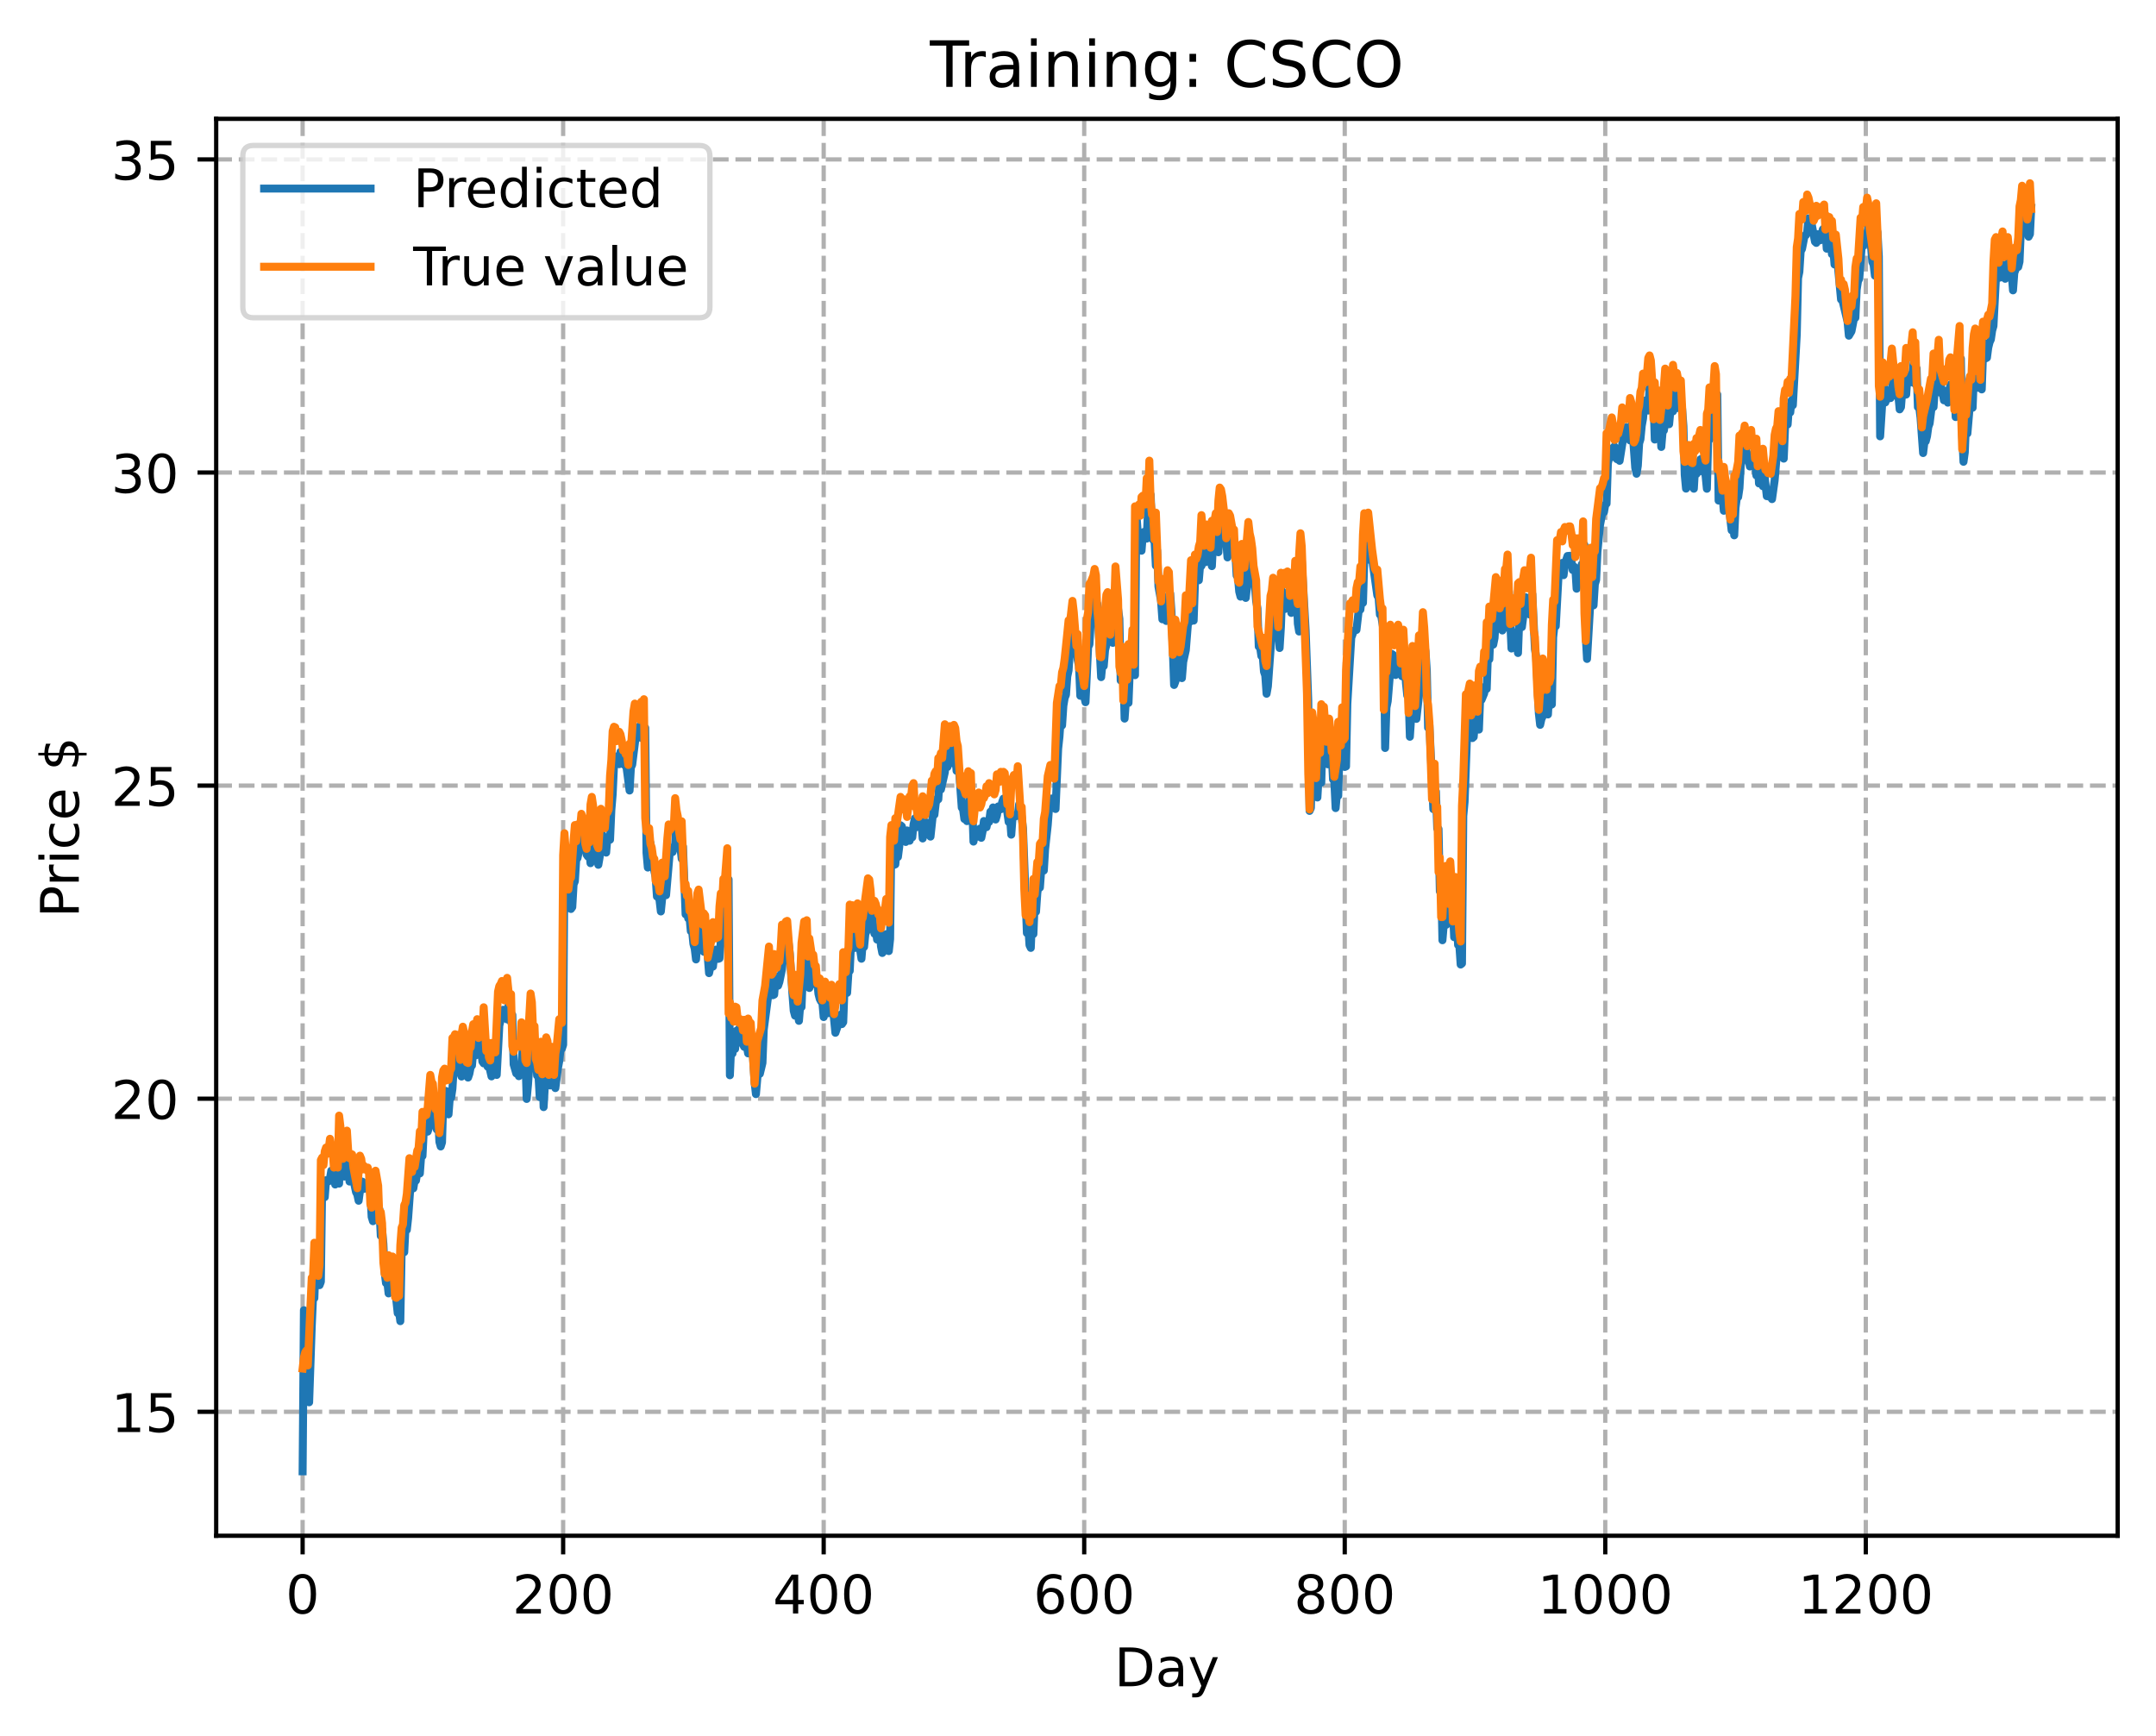 <?xml version="1.0" encoding="utf-8" standalone="no"?>
<!DOCTYPE svg PUBLIC "-//W3C//DTD SVG 1.1//EN"
  "http://www.w3.org/Graphics/SVG/1.1/DTD/svg11.dtd">
<!-- Created with matplotlib (https://matplotlib.org/) -->
<svg height="325.986pt" version="1.1" viewBox="0 0 404.923 325.986" width="404.923pt" xmlns="http://www.w3.org/2000/svg" xmlns:xlink="http://www.w3.org/1999/xlink">
 <defs>
  <style type="text/css">
*{stroke-linecap:butt;stroke-linejoin:round;}
  </style>
 </defs>
 <g id="figure_1">
  <g id="patch_1">
   <path d="M 0 325.986 
L 404.923 325.986 
L 404.923 0 
L 0 0 
z
" style="fill:#ffffff;"/>
  </g>
  <g id="axes_1">
   <g id="patch_2">
    <path d="M 40.603 288.43 
L 397.723 288.43 
L 397.723 22.318 
L 40.603 22.318 
z
" style="fill:#ffffff;"/>
   </g>
   <g id="matplotlib.axis_1">
    <g id="xtick_1">
     <g id="line2d_1">
      <path clip-path="url(#peedef0d5f1)" d="M 56.836 288.43 
L 56.836 22.318 
" style="fill:none;stroke:#b0b0b0;stroke-dasharray:2.96,1.28;stroke-dashoffset:0;stroke-width:0.8;"/>
     </g>
     <g id="line2d_2">
      <defs>
       <path d="M 0 0 
L 0 3.5 
" id="mafb25a8897" style="stroke:#000000;stroke-width:0.8;"/>
      </defs>
      <g>
       <use style="stroke:#000000;stroke-width:0.8;" x="56.836" xlink:href="#mafb25a8897" y="288.43"/>
      </g>
     </g>
     <g id="text_1">
      <!-- 0 -->
      <defs>
       <path d="M 31.781 66.406 
Q 24.172 66.406 20.328 58.906 
Q 16.5 51.422 16.5 36.375 
Q 16.5 21.391 20.328 13.891 
Q 24.172 6.391 31.781 6.391 
Q 39.453 6.391 43.281 13.891 
Q 47.125 21.391 47.125 36.375 
Q 47.125 51.422 43.281 58.906 
Q 39.453 66.406 31.781 66.406 
z
M 31.781 74.219 
Q 44.047 74.219 50.516 64.516 
Q 56.984 54.828 56.984 36.375 
Q 56.984 17.969 50.516 8.266 
Q 44.047 -1.422 31.781 -1.422 
Q 19.531 -1.422 13.062 8.266 
Q 6.594 17.969 6.594 36.375 
Q 6.594 54.828 13.062 64.516 
Q 19.531 74.219 31.781 74.219 
z
" id="DejaVuSans-48"/>
      </defs>
      <g transform="translate(53.655 303.029)scale(0.1 -0.1)">
       <use xlink:href="#DejaVuSans-48"/>
      </g>
     </g>
    </g>
    <g id="xtick_2">
     <g id="line2d_3">
      <path clip-path="url(#peedef0d5f1)" d="M 105.766 288.43 
L 105.766 22.318 
" style="fill:none;stroke:#b0b0b0;stroke-dasharray:2.96,1.28;stroke-dashoffset:0;stroke-width:0.8;"/>
     </g>
     <g id="line2d_4">
      <g>
       <use style="stroke:#000000;stroke-width:0.8;" x="105.766" xlink:href="#mafb25a8897" y="288.43"/>
      </g>
     </g>
     <g id="text_2">
      <!-- 200 -->
      <defs>
       <path d="M 19.188 8.297 
L 53.609 8.297 
L 53.609 0 
L 7.328 0 
L 7.328 8.297 
Q 12.938 14.109 22.625 23.891 
Q 32.328 33.688 34.812 36.531 
Q 39.547 41.844 41.422 45.531 
Q 43.312 49.219 43.312 52.781 
Q 43.312 58.594 39.234 62.25 
Q 35.156 65.922 28.609 65.922 
Q 23.969 65.922 18.812 64.312 
Q 13.672 62.703 7.812 59.422 
L 7.812 69.391 
Q 13.766 71.781 18.938 73 
Q 24.125 74.219 28.422 74.219 
Q 39.75 74.219 46.484 68.547 
Q 53.219 62.891 53.219 53.422 
Q 53.219 48.922 51.531 44.891 
Q 49.859 40.875 45.406 35.406 
Q 44.188 33.984 37.641 27.219 
Q 31.109 20.453 19.188 8.297 
z
" id="DejaVuSans-50"/>
      </defs>
      <g transform="translate(96.223 303.029)scale(0.1 -0.1)">
       <use xlink:href="#DejaVuSans-50"/>
       <use x="63.623" xlink:href="#DejaVuSans-48"/>
       <use x="127.246" xlink:href="#DejaVuSans-48"/>
      </g>
     </g>
    </g>
    <g id="xtick_3">
     <g id="line2d_5">
      <path clip-path="url(#peedef0d5f1)" d="M 154.697 288.43 
L 154.697 22.318 
" style="fill:none;stroke:#b0b0b0;stroke-dasharray:2.96,1.28;stroke-dashoffset:0;stroke-width:0.8;"/>
     </g>
     <g id="line2d_6">
      <g>
       <use style="stroke:#000000;stroke-width:0.8;" x="154.697" xlink:href="#mafb25a8897" y="288.43"/>
      </g>
     </g>
     <g id="text_3">
      <!-- 400 -->
      <defs>
       <path d="M 37.797 64.312 
L 12.891 25.391 
L 37.797 25.391 
z
M 35.203 72.906 
L 47.609 72.906 
L 47.609 25.391 
L 58.016 25.391 
L 58.016 17.188 
L 47.609 17.188 
L 47.609 0 
L 37.797 0 
L 37.797 17.188 
L 4.891 17.188 
L 4.891 26.703 
z
" id="DejaVuSans-52"/>
      </defs>
      <g transform="translate(145.153 303.029)scale(0.1 -0.1)">
       <use xlink:href="#DejaVuSans-52"/>
       <use x="63.623" xlink:href="#DejaVuSans-48"/>
       <use x="127.246" xlink:href="#DejaVuSans-48"/>
      </g>
     </g>
    </g>
    <g id="xtick_4">
     <g id="line2d_7">
      <path clip-path="url(#peedef0d5f1)" d="M 203.628 288.43 
L 203.628 22.318 
" style="fill:none;stroke:#b0b0b0;stroke-dasharray:2.96,1.28;stroke-dashoffset:0;stroke-width:0.8;"/>
     </g>
     <g id="line2d_8">
      <g>
       <use style="stroke:#000000;stroke-width:0.8;" x="203.628" xlink:href="#mafb25a8897" y="288.43"/>
      </g>
     </g>
     <g id="text_4">
      <!-- 600 -->
      <defs>
       <path d="M 33.016 40.375 
Q 26.375 40.375 22.484 35.828 
Q 18.609 31.297 18.609 23.391 
Q 18.609 15.531 22.484 10.953 
Q 26.375 6.391 33.016 6.391 
Q 39.656 6.391 43.531 10.953 
Q 47.406 15.531 47.406 23.391 
Q 47.406 31.297 43.531 35.828 
Q 39.656 40.375 33.016 40.375 
z
M 52.594 71.297 
L 52.594 62.312 
Q 48.875 64.062 45.094 64.984 
Q 41.312 65.922 37.594 65.922 
Q 27.828 65.922 22.672 59.328 
Q 17.531 52.734 16.797 39.406 
Q 19.672 43.656 24.016 45.922 
Q 28.375 48.188 33.594 48.188 
Q 44.578 48.188 50.953 41.516 
Q 57.328 34.859 57.328 23.391 
Q 57.328 12.156 50.688 5.359 
Q 44.047 -1.422 33.016 -1.422 
Q 20.359 -1.422 13.672 8.266 
Q 6.984 17.969 6.984 36.375 
Q 6.984 53.656 15.188 63.938 
Q 23.391 74.219 37.203 74.219 
Q 40.922 74.219 44.703 73.484 
Q 48.484 72.75 52.594 71.297 
z
" id="DejaVuSans-54"/>
      </defs>
      <g transform="translate(194.084 303.029)scale(0.1 -0.1)">
       <use xlink:href="#DejaVuSans-54"/>
       <use x="63.623" xlink:href="#DejaVuSans-48"/>
       <use x="127.246" xlink:href="#DejaVuSans-48"/>
      </g>
     </g>
    </g>
    <g id="xtick_5">
     <g id="line2d_9">
      <path clip-path="url(#peedef0d5f1)" d="M 252.558 288.43 
L 252.558 22.318 
" style="fill:none;stroke:#b0b0b0;stroke-dasharray:2.96,1.28;stroke-dashoffset:0;stroke-width:0.8;"/>
     </g>
     <g id="line2d_10">
      <g>
       <use style="stroke:#000000;stroke-width:0.8;" x="252.558" xlink:href="#mafb25a8897" y="288.43"/>
      </g>
     </g>
     <g id="text_5">
      <!-- 800 -->
      <defs>
       <path d="M 31.781 34.625 
Q 24.75 34.625 20.719 30.859 
Q 16.703 27.094 16.703 20.516 
Q 16.703 13.922 20.719 10.156 
Q 24.75 6.391 31.781 6.391 
Q 38.812 6.391 42.859 10.172 
Q 46.922 13.969 46.922 20.516 
Q 46.922 27.094 42.891 30.859 
Q 38.875 34.625 31.781 34.625 
z
M 21.922 38.812 
Q 15.578 40.375 12.031 44.719 
Q 8.5 49.078 8.5 55.328 
Q 8.5 64.062 14.719 69.141 
Q 20.953 74.219 31.781 74.219 
Q 42.672 74.219 48.875 69.141 
Q 55.078 64.062 55.078 55.328 
Q 55.078 49.078 51.531 44.719 
Q 48 40.375 41.703 38.812 
Q 48.828 37.156 52.797 32.312 
Q 56.781 27.484 56.781 20.516 
Q 56.781 9.906 50.312 4.234 
Q 43.844 -1.422 31.781 -1.422 
Q 19.734 -1.422 13.25 4.234 
Q 6.781 9.906 6.781 20.516 
Q 6.781 27.484 10.781 32.312 
Q 14.797 37.156 21.922 38.812 
z
M 18.312 54.391 
Q 18.312 48.734 21.844 45.562 
Q 25.391 42.391 31.781 42.391 
Q 38.141 42.391 41.719 45.562 
Q 45.312 48.734 45.312 54.391 
Q 45.312 60.062 41.719 63.234 
Q 38.141 66.406 31.781 66.406 
Q 25.391 66.406 21.844 63.234 
Q 18.312 60.062 18.312 54.391 
z
" id="DejaVuSans-56"/>
      </defs>
      <g transform="translate(243.015 303.029)scale(0.1 -0.1)">
       <use xlink:href="#DejaVuSans-56"/>
       <use x="63.623" xlink:href="#DejaVuSans-48"/>
       <use x="127.246" xlink:href="#DejaVuSans-48"/>
      </g>
     </g>
    </g>
    <g id="xtick_6">
     <g id="line2d_11">
      <path clip-path="url(#peedef0d5f1)" d="M 301.489 288.43 
L 301.489 22.318 
" style="fill:none;stroke:#b0b0b0;stroke-dasharray:2.96,1.28;stroke-dashoffset:0;stroke-width:0.8;"/>
     </g>
     <g id="line2d_12">
      <g>
       <use style="stroke:#000000;stroke-width:0.8;" x="301.489" xlink:href="#mafb25a8897" y="288.43"/>
      </g>
     </g>
     <g id="text_6">
      <!-- 1000 -->
      <defs>
       <path d="M 12.406 8.297 
L 28.516 8.297 
L 28.516 63.922 
L 10.984 60.406 
L 10.984 69.391 
L 28.422 72.906 
L 38.281 72.906 
L 38.281 8.297 
L 54.391 8.297 
L 54.391 0 
L 12.406 0 
z
" id="DejaVuSans-49"/>
      </defs>
      <g transform="translate(288.764 303.029)scale(0.1 -0.1)">
       <use xlink:href="#DejaVuSans-49"/>
       <use x="63.623" xlink:href="#DejaVuSans-48"/>
       <use x="127.246" xlink:href="#DejaVuSans-48"/>
       <use x="190.869" xlink:href="#DejaVuSans-48"/>
      </g>
     </g>
    </g>
    <g id="xtick_7">
     <g id="line2d_13">
      <path clip-path="url(#peedef0d5f1)" d="M 350.419 288.43 
L 350.419 22.318 
" style="fill:none;stroke:#b0b0b0;stroke-dasharray:2.96,1.28;stroke-dashoffset:0;stroke-width:0.8;"/>
     </g>
     <g id="line2d_14">
      <g>
       <use style="stroke:#000000;stroke-width:0.8;" x="350.419" xlink:href="#mafb25a8897" y="288.43"/>
      </g>
     </g>
     <g id="text_7">
      <!-- 1200 -->
      <g transform="translate(337.694 303.029)scale(0.1 -0.1)">
       <use xlink:href="#DejaVuSans-49"/>
       <use x="63.623" xlink:href="#DejaVuSans-50"/>
       <use x="127.246" xlink:href="#DejaVuSans-48"/>
       <use x="190.869" xlink:href="#DejaVuSans-48"/>
      </g>
     </g>
    </g>
    <g id="text_8">
     <!-- Day -->
     <defs>
      <path d="M 19.672 64.797 
L 19.672 8.109 
L 31.594 8.109 
Q 46.688 8.109 53.688 14.938 
Q 60.688 21.781 60.688 36.531 
Q 60.688 51.172 53.688 57.984 
Q 46.688 64.797 31.594 64.797 
z
M 9.812 72.906 
L 30.078 72.906 
Q 51.266 72.906 61.172 64.094 
Q 71.094 55.281 71.094 36.531 
Q 71.094 17.672 61.125 8.828 
Q 51.172 0 30.078 0 
L 9.812 0 
z
" id="DejaVuSans-68"/>
      <path d="M 34.281 27.484 
Q 23.391 27.484 19.188 25 
Q 14.984 22.516 14.984 16.5 
Q 14.984 11.719 18.141 8.906 
Q 21.297 6.109 26.703 6.109 
Q 34.188 6.109 38.703 11.406 
Q 43.219 16.703 43.219 25.484 
L 43.219 27.484 
z
M 52.203 31.203 
L 52.203 0 
L 43.219 0 
L 43.219 8.297 
Q 40.141 3.328 35.547 0.953 
Q 30.953 -1.422 24.312 -1.422 
Q 15.922 -1.422 10.953 3.297 
Q 6 8.016 6 15.922 
Q 6 25.141 12.172 29.828 
Q 18.359 34.516 30.609 34.516 
L 43.219 34.516 
L 43.219 35.406 
Q 43.219 41.609 39.141 45 
Q 35.062 48.391 27.688 48.391 
Q 23 48.391 18.547 47.266 
Q 14.109 46.141 10.016 43.891 
L 10.016 52.203 
Q 14.938 54.109 19.578 55.047 
Q 24.219 56 28.609 56 
Q 40.484 56 46.344 49.844 
Q 52.203 43.703 52.203 31.203 
z
" id="DejaVuSans-97"/>
      <path d="M 32.172 -5.078 
Q 28.375 -14.844 24.75 -17.812 
Q 21.141 -20.797 15.094 -20.797 
L 7.906 -20.797 
L 7.906 -13.281 
L 13.188 -13.281 
Q 16.891 -13.281 18.938 -11.516 
Q 21 -9.766 23.484 -3.219 
L 25.094 0.875 
L 2.984 54.688 
L 12.5 54.688 
L 29.594 11.922 
L 46.688 54.688 
L 56.203 54.688 
z
" id="DejaVuSans-121"/>
     </defs>
     <g transform="translate(209.29 316.707)scale(0.1 -0.1)">
      <use xlink:href="#DejaVuSans-68"/>
      <use x="77.002" xlink:href="#DejaVuSans-97"/>
      <use x="138.281" xlink:href="#DejaVuSans-121"/>
     </g>
    </g>
   </g>
   <g id="matplotlib.axis_2">
    <g id="ytick_1">
     <g id="line2d_15">
      <path clip-path="url(#peedef0d5f1)" d="M 40.603 265.152 
L 397.723 265.152 
" style="fill:none;stroke:#b0b0b0;stroke-dasharray:2.96,1.28;stroke-dashoffset:0;stroke-width:0.8;"/>
     </g>
     <g id="line2d_16">
      <defs>
       <path d="M 0 0 
L -3.5 0 
" id="m42627a76af" style="stroke:#000000;stroke-width:0.8;"/>
      </defs>
      <g>
       <use style="stroke:#000000;stroke-width:0.8;" x="40.603" xlink:href="#m42627a76af" y="265.152"/>
      </g>
     </g>
     <g id="text_9">
      <!-- 15 -->
      <defs>
       <path d="M 10.797 72.906 
L 49.516 72.906 
L 49.516 64.594 
L 19.828 64.594 
L 19.828 46.734 
Q 21.969 47.469 24.109 47.828 
Q 26.266 48.188 28.422 48.188 
Q 40.625 48.188 47.75 41.5 
Q 54.891 34.812 54.891 23.391 
Q 54.891 11.625 47.562 5.094 
Q 40.234 -1.422 26.906 -1.422 
Q 22.312 -1.422 17.547 -0.641 
Q 12.797 0.141 7.719 1.703 
L 7.719 11.625 
Q 12.109 9.234 16.797 8.062 
Q 21.484 6.891 26.703 6.891 
Q 35.156 6.891 40.078 11.328 
Q 45.016 15.766 45.016 23.391 
Q 45.016 31 40.078 35.438 
Q 35.156 39.891 26.703 39.891 
Q 22.75 39.891 18.812 39.016 
Q 14.891 38.141 10.797 36.281 
z
" id="DejaVuSans-53"/>
      </defs>
      <g transform="translate(20.878 268.951)scale(0.1 -0.1)">
       <use xlink:href="#DejaVuSans-49"/>
       <use x="63.623" xlink:href="#DejaVuSans-53"/>
      </g>
     </g>
    </g>
    <g id="ytick_2">
     <g id="line2d_17">
      <path clip-path="url(#peedef0d5f1)" d="M 40.603 206.35 
L 397.723 206.35 
" style="fill:none;stroke:#b0b0b0;stroke-dasharray:2.96,1.28;stroke-dashoffset:0;stroke-width:0.8;"/>
     </g>
     <g id="line2d_18">
      <g>
       <use style="stroke:#000000;stroke-width:0.8;" x="40.603" xlink:href="#m42627a76af" y="206.35"/>
      </g>
     </g>
     <g id="text_10">
      <!-- 20 -->
      <g transform="translate(20.878 210.149)scale(0.1 -0.1)">
       <use xlink:href="#DejaVuSans-50"/>
       <use x="63.623" xlink:href="#DejaVuSans-48"/>
      </g>
     </g>
    </g>
    <g id="ytick_3">
     <g id="line2d_19">
      <path clip-path="url(#peedef0d5f1)" d="M 40.603 147.548 
L 397.723 147.548 
" style="fill:none;stroke:#b0b0b0;stroke-dasharray:2.96,1.28;stroke-dashoffset:0;stroke-width:0.8;"/>
     </g>
     <g id="line2d_20">
      <g>
       <use style="stroke:#000000;stroke-width:0.8;" x="40.603" xlink:href="#m42627a76af" y="147.548"/>
      </g>
     </g>
     <g id="text_11">
      <!-- 25 -->
      <g transform="translate(20.878 151.348)scale(0.1 -0.1)">
       <use xlink:href="#DejaVuSans-50"/>
       <use x="63.623" xlink:href="#DejaVuSans-53"/>
      </g>
     </g>
    </g>
    <g id="ytick_4">
     <g id="line2d_21">
      <path clip-path="url(#peedef0d5f1)" d="M 40.603 88.747 
L 397.723 88.747 
" style="fill:none;stroke:#b0b0b0;stroke-dasharray:2.96,1.28;stroke-dashoffset:0;stroke-width:0.8;"/>
     </g>
     <g id="line2d_22">
      <g>
       <use style="stroke:#000000;stroke-width:0.8;" x="40.603" xlink:href="#m42627a76af" y="88.747"/>
      </g>
     </g>
     <g id="text_12">
      <!-- 30 -->
      <defs>
       <path d="M 40.578 39.312 
Q 47.656 37.797 51.625 33 
Q 55.609 28.219 55.609 21.188 
Q 55.609 10.406 48.188 4.484 
Q 40.766 -1.422 27.094 -1.422 
Q 22.516 -1.422 17.656 -0.516 
Q 12.797 0.391 7.625 2.203 
L 7.625 11.719 
Q 11.719 9.328 16.594 8.109 
Q 21.484 6.891 26.812 6.891 
Q 36.078 6.891 40.938 10.547 
Q 45.797 14.203 45.797 21.188 
Q 45.797 27.641 41.281 31.266 
Q 36.766 34.906 28.719 34.906 
L 20.219 34.906 
L 20.219 43.016 
L 29.109 43.016 
Q 36.375 43.016 40.234 45.922 
Q 44.094 48.828 44.094 54.297 
Q 44.094 59.906 40.109 62.906 
Q 36.141 65.922 28.719 65.922 
Q 24.656 65.922 20.016 65.031 
Q 15.375 64.156 9.812 62.312 
L 9.812 71.094 
Q 15.438 72.656 20.344 73.438 
Q 25.25 74.219 29.594 74.219 
Q 40.828 74.219 47.359 69.109 
Q 53.906 64.016 53.906 55.328 
Q 53.906 49.266 50.438 45.094 
Q 46.969 40.922 40.578 39.312 
z
" id="DejaVuSans-51"/>
      </defs>
      <g transform="translate(20.878 92.546)scale(0.1 -0.1)">
       <use xlink:href="#DejaVuSans-51"/>
       <use x="63.623" xlink:href="#DejaVuSans-48"/>
      </g>
     </g>
    </g>
    <g id="ytick_5">
     <g id="line2d_23">
      <path clip-path="url(#peedef0d5f1)" d="M 40.603 29.945 
L 397.723 29.945 
" style="fill:none;stroke:#b0b0b0;stroke-dasharray:2.96,1.28;stroke-dashoffset:0;stroke-width:0.8;"/>
     </g>
     <g id="line2d_24">
      <g>
       <use style="stroke:#000000;stroke-width:0.8;" x="40.603" xlink:href="#m42627a76af" y="29.945"/>
      </g>
     </g>
     <g id="text_13">
      <!-- 35 -->
      <g transform="translate(20.878 33.744)scale(0.1 -0.1)">
       <use xlink:href="#DejaVuSans-51"/>
       <use x="63.623" xlink:href="#DejaVuSans-53"/>
      </g>
     </g>
    </g>
    <g id="text_14">
     <!-- Price $ -->
     <defs>
      <path d="M 19.672 64.797 
L 19.672 37.406 
L 32.078 37.406 
Q 38.969 37.406 42.719 40.969 
Q 46.484 44.531 46.484 51.125 
Q 46.484 57.672 42.719 61.234 
Q 38.969 64.797 32.078 64.797 
z
M 9.812 72.906 
L 32.078 72.906 
Q 44.344 72.906 50.609 67.359 
Q 56.891 61.812 56.891 51.125 
Q 56.891 40.328 50.609 34.812 
Q 44.344 29.297 32.078 29.297 
L 19.672 29.297 
L 19.672 0 
L 9.812 0 
z
" id="DejaVuSans-80"/>
      <path d="M 41.109 46.297 
Q 39.594 47.172 37.812 47.578 
Q 36.031 48 33.891 48 
Q 26.266 48 22.188 43.047 
Q 18.109 38.094 18.109 28.812 
L 18.109 0 
L 9.078 0 
L 9.078 54.688 
L 18.109 54.688 
L 18.109 46.188 
Q 20.953 51.172 25.484 53.578 
Q 30.031 56 36.531 56 
Q 37.453 56 38.578 55.875 
Q 39.703 55.766 41.062 55.516 
z
" id="DejaVuSans-114"/>
      <path d="M 9.422 54.688 
L 18.406 54.688 
L 18.406 0 
L 9.422 0 
z
M 9.422 75.984 
L 18.406 75.984 
L 18.406 64.594 
L 9.422 64.594 
z
" id="DejaVuSans-105"/>
      <path d="M 48.781 52.594 
L 48.781 44.188 
Q 44.969 46.297 41.141 47.344 
Q 37.312 48.391 33.406 48.391 
Q 24.656 48.391 19.812 42.844 
Q 14.984 37.312 14.984 27.297 
Q 14.984 17.281 19.812 11.734 
Q 24.656 6.203 33.406 6.203 
Q 37.312 6.203 41.141 7.25 
Q 44.969 8.297 48.781 10.406 
L 48.781 2.094 
Q 45.016 0.344 40.984 -0.531 
Q 36.969 -1.422 32.422 -1.422 
Q 20.062 -1.422 12.781 6.344 
Q 5.516 14.109 5.516 27.297 
Q 5.516 40.672 12.859 48.328 
Q 20.219 56 33.016 56 
Q 37.156 56 41.109 55.141 
Q 45.062 54.297 48.781 52.594 
z
" id="DejaVuSans-99"/>
      <path d="M 56.203 29.594 
L 56.203 25.203 
L 14.891 25.203 
Q 15.484 15.922 20.484 11.062 
Q 25.484 6.203 34.422 6.203 
Q 39.594 6.203 44.453 7.469 
Q 49.312 8.734 54.109 11.281 
L 54.109 2.781 
Q 49.266 0.734 44.188 -0.344 
Q 39.109 -1.422 33.891 -1.422 
Q 20.797 -1.422 13.156 6.188 
Q 5.516 13.812 5.516 26.812 
Q 5.516 40.234 12.766 48.109 
Q 20.016 56 32.328 56 
Q 43.359 56 49.781 48.891 
Q 56.203 41.797 56.203 29.594 
z
M 47.219 32.234 
Q 47.125 39.594 43.094 43.984 
Q 39.062 48.391 32.422 48.391 
Q 24.906 48.391 20.391 44.141 
Q 15.875 39.891 15.188 32.172 
z
" id="DejaVuSans-101"/>
      <path id="DejaVuSans-32"/>
      <path d="M 33.797 -14.703 
L 28.906 -14.703 
L 28.859 0 
Q 23.734 0.094 18.609 1.188 
Q 13.484 2.297 8.297 4.5 
L 8.297 13.281 
Q 13.281 10.156 18.375 8.562 
Q 23.484 6.984 28.906 6.938 
L 28.906 29.203 
Q 18.109 30.953 13.203 35.156 
Q 8.297 39.359 8.297 46.688 
Q 8.297 54.641 13.625 59.219 
Q 18.953 63.812 28.906 64.5 
L 28.906 75.984 
L 33.797 75.984 
L 33.797 64.656 
Q 38.328 64.453 42.578 63.688 
Q 46.828 62.938 50.875 61.625 
L 50.875 53.078 
Q 46.828 55.125 42.547 56.25 
Q 38.281 57.375 33.797 57.562 
L 33.797 36.719 
Q 44.875 35.016 50.094 30.609 
Q 55.328 26.219 55.328 18.609 
Q 55.328 10.359 49.781 5.594 
Q 44.234 0.828 33.797 0.094 
z
M 28.906 37.594 
L 28.906 57.625 
Q 23.25 56.984 20.266 54.391 
Q 17.281 51.812 17.281 47.516 
Q 17.281 43.312 20.031 40.969 
Q 22.797 38.625 28.906 37.594 
z
M 33.797 28.219 
L 33.797 7.078 
Q 39.984 7.906 43.141 10.594 
Q 46.297 13.281 46.297 17.672 
Q 46.297 21.969 43.281 24.5 
Q 40.281 27.047 33.797 28.219 
z
" id="DejaVuSans-36"/>
     </defs>
     <g transform="translate(14.798 172.342)rotate(-90)scale(0.1 -0.1)">
      <use xlink:href="#DejaVuSans-80"/>
      <use x="58.553" xlink:href="#DejaVuSans-114"/>
      <use x="99.666" xlink:href="#DejaVuSans-105"/>
      <use x="127.449" xlink:href="#DejaVuSans-99"/>
      <use x="182.43" xlink:href="#DejaVuSans-101"/>
      <use x="243.953" xlink:href="#DejaVuSans-32"/>
      <use x="275.74" xlink:href="#DejaVuSans-36"/>
     </g>
    </g>
   </g>
   <g id="line2d_25">
    <path clip-path="url(#peedef0d5f1)" d="M 56.836 276.334 
L 57.081 246.077 
L 57.814 261.482 
L 58.059 263.368 
L 58.548 249.084 
L 58.793 243.639 
L 59.038 243.81 
L 59.282 237.225 
L 60.016 241.37 
L 60.261 240.733 
L 60.506 222.18 
L 60.995 224.838 
L 61.24 221.651 
L 61.729 221.864 
L 61.974 221.34 
L 62.218 219.871 
L 62.463 220.324 
L 62.708 219.652 
L 62.952 222.467 
L 63.197 220.251 
L 63.441 222.198 
L 63.686 222.296 
L 63.931 214.901 
L 64.665 220.974 
L 64.909 220.43 
L 65.154 219.003 
L 65.399 218.564 
L 65.643 221.91 
L 65.888 221.782 
L 66.133 221.316 
L 66.377 221.566 
L 66.867 223.897 
L 67.111 224.364 
L 67.356 225.516 
L 67.845 221.874 
L 68.09 221.951 
L 68.335 223.293 
L 68.579 222.463 
L 68.824 222.752 
L 69.069 222.835 
L 69.313 222.659 
L 69.558 224.17 
L 69.802 228.553 
L 70.047 229.357 
L 70.536 227.478 
L 70.781 225.195 
L 71.026 227.229 
L 71.27 227.156 
L 71.515 232.115 
L 71.76 230.945 
L 72.004 233.595 
L 72.249 239.02 
L 72.494 240.981 
L 72.738 240.713 
L 72.983 242.922 
L 73.228 239.588 
L 73.472 240.818 
L 73.717 240.51 
L 73.962 239.793 
L 74.696 246.637 
L 74.94 246.235 
L 75.185 248.133 
L 75.429 234.982 
L 75.674 233.79 
L 75.919 235.172 
L 76.163 230.369 
L 76.408 230.996 
L 76.653 228.76 
L 77.142 221.991 
L 77.387 221.516 
L 77.631 223.19 
L 77.876 221.656 
L 78.121 221.739 
L 78.365 220.241 
L 78.61 219.669 
L 78.855 220.39 
L 79.099 217.05 
L 79.344 217.12 
L 79.589 212.346 
L 79.833 211.589 
L 80.078 212.508 
L 80.323 212.535 
L 80.567 211.758 
L 81.301 207.055 
L 81.546 206.42 
L 82.035 212.13 
L 82.28 209.485 
L 82.524 214.457 
L 82.769 215.323 
L 83.014 214.556 
L 83.258 206.497 
L 83.503 207.059 
L 83.748 204.89 
L 83.992 206.535 
L 84.237 209.288 
L 84.482 206.09 
L 84.726 206.156 
L 84.971 204.473 
L 85.216 200.493 
L 85.46 200.997 
L 85.705 200.174 
L 85.95 198.222 
L 86.439 201.488 
L 86.684 202.19 
L 86.928 198.48 
L 87.173 197.254 
L 87.417 198.045 
L 87.907 202.385 
L 88.151 201.671 
L 88.396 200.417 
L 88.641 200.12 
L 88.885 197.298 
L 89.13 197.63 
L 89.375 198.201 
L 89.619 196.074 
L 89.864 195.45 
L 90.109 198.17 
L 90.353 196.629 
L 90.598 199.364 
L 90.843 199.717 
L 91.087 195.748 
L 91.332 196.589 
L 91.577 200.328 
L 91.821 200.01 
L 92.311 202.161 
L 92.555 200.515 
L 92.8 199.981 
L 93.044 201.436 
L 93.289 201.889 
L 93.778 192.602 
L 94.512 189.645 
L 94.757 190.853 
L 95.002 190.755 
L 95.246 191.459 
L 95.491 188.903 
L 95.98 191.975 
L 96.225 190.619 
L 96.47 199.917 
L 96.959 201.6 
L 97.204 200.925 
L 97.448 202.119 
L 97.693 200.438 
L 97.938 199.535 
L 98.182 197.033 
L 98.427 196.434 
L 98.672 198.395 
L 98.916 206.395 
L 99.161 203.766 
L 99.895 193.035 
L 100.384 197.295 
L 100.629 197.58 
L 100.873 202.013 
L 101.118 201.751 
L 101.363 206.036 
L 101.607 204.063 
L 101.852 199.683 
L 102.097 207.931 
L 102.341 203.689 
L 102.586 203.806 
L 103.075 199.816 
L 103.32 203.861 
L 103.809 200.134 
L 104.054 201.783 
L 104.299 204.358 
L 104.788 200.612 
L 105.032 199.285 
L 105.277 197.032 
L 105.522 196.971 
L 105.766 196.229 
L 106.011 161.732 
L 106.256 162.653 
L 106.5 165.973 
L 106.745 165.399 
L 106.99 170.573 
L 107.234 170.717 
L 107.479 170.367 
L 107.724 166.113 
L 107.968 165.518 
L 108.213 161.499 
L 108.458 161.167 
L 108.947 158.705 
L 109.192 158.447 
L 109.436 156.806 
L 109.681 157.335 
L 109.926 157.5 
L 110.17 160.512 
L 110.415 160.868 
L 110.66 159.414 
L 110.904 162.118 
L 111.149 156.188 
L 111.393 155.277 
L 111.638 156.232 
L 111.883 158.854 
L 112.127 159.333 
L 112.372 162.42 
L 112.617 161.015 
L 112.861 158.099 
L 113.106 156.722 
L 113.351 159.732 
L 113.595 159.635 
L 113.84 160.131 
L 114.085 157.236 
L 114.329 157.401 
L 114.574 157.711 
L 114.819 152.116 
L 115.063 149.209 
L 115.308 143.924 
L 115.553 143.471 
L 115.797 142.066 
L 116.287 143.525 
L 116.531 141.207 
L 116.776 142.104 
L 117.02 142.232 
L 117.265 143.671 
L 117.51 142.897 
L 118.244 148.472 
L 118.488 144.162 
L 118.733 143.63 
L 119.467 137.781 
L 119.956 136.898 
L 120.201 136.273 
L 120.446 138.597 
L 121.18 136.699 
L 121.424 160.149 
L 121.669 162.937 
L 121.914 159.767 
L 122.158 158.316 
L 122.648 162.438 
L 123.137 164.735 
L 123.381 168.38 
L 123.626 168.204 
L 123.871 169.085 
L 124.115 171.186 
L 124.605 166.313 
L 125.094 168.128 
L 125.828 159.6 
L 126.073 159.633 
L 126.317 160.03 
L 126.807 158.51 
L 127.051 154.949 
L 127.296 157.219 
L 127.541 156.985 
L 128.03 161.294 
L 128.275 158.995 
L 128.764 171.729 
L 129.008 171.07 
L 129.253 172.474 
L 129.498 172.277 
L 129.742 174.883 
L 129.987 174.846 
L 130.232 177.292 
L 130.476 178.18 
L 130.721 180.192 
L 131.21 173.175 
L 131.7 174.648 
L 131.944 176.306 
L 132.189 178.752 
L 132.434 176.941 
L 132.678 176.559 
L 133.168 182.77 
L 133.657 180.566 
L 133.902 181.54 
L 134.146 179.221 
L 134.391 178.354 
L 134.636 179.789 
L 134.88 180.091 
L 135.125 180 
L 135.614 173.633 
L 135.859 172.91 
L 136.103 170.161 
L 136.348 169.707 
L 136.593 166.598 
L 136.837 165.169 
L 137.082 201.948 
L 137.327 196.317 
L 137.571 197.87 
L 137.816 195.562 
L 138.061 197.003 
L 138.305 193.6 
L 138.55 193.675 
L 138.795 193.162 
L 139.039 194.536 
L 139.284 194.836 
L 139.529 196.156 
L 139.773 196.611 
L 140.018 196.355 
L 140.263 196.542 
L 140.507 197.841 
L 140.752 194.958 
L 140.996 195.667 
L 141.241 195.436 
L 141.73 203.356 
L 141.975 205.491 
L 142.464 199.901 
L 142.709 201.671 
L 143.198 199.63 
L 143.443 193.375 
L 144.422 185.884 
L 144.666 183.438 
L 144.911 186.754 
L 145.156 186.914 
L 145.4 186.796 
L 145.645 183.732 
L 145.89 183.44 
L 146.134 185.123 
L 146.379 184.408 
L 146.868 182.018 
L 147.113 179.306 
L 147.357 179.435 
L 147.602 179.219 
L 148.091 176.928 
L 148.336 179.117 
L 148.825 186.627 
L 149.07 189.833 
L 149.315 190.752 
L 149.559 187.551 
L 149.804 190.258 
L 150.049 191.73 
L 150.293 188.736 
L 150.538 189.144 
L 150.783 182.883 
L 151.027 182.367 
L 151.272 179.2 
L 151.761 178.006 
L 152.006 185.557 
L 152.251 184.24 
L 152.495 184.106 
L 152.984 183.142 
L 153.229 184.948 
L 153.474 184.33 
L 153.718 186.661 
L 153.963 187.624 
L 154.208 188.081 
L 154.452 188.226 
L 154.697 191.019 
L 155.186 188.368 
L 155.431 190.311 
L 155.676 189.861 
L 155.92 190.286 
L 156.41 189.059 
L 156.899 193.969 
L 157.633 191.842 
L 157.878 190.561 
L 158.122 192.336 
L 158.367 191.977 
L 158.612 185.415 
L 158.856 183.144 
L 159.101 186.475 
L 159.345 182.643 
L 159.59 182.352 
L 159.835 177.014 
L 160.079 176.523 
L 160.324 174.526 
L 160.569 178.038 
L 161.058 177.661 
L 161.303 175.206 
L 161.547 178.405 
L 161.792 180.061 
L 162.037 176.969 
L 162.281 177.849 
L 162.526 175.407 
L 162.771 174.848 
L 163.015 171.412 
L 163.26 169.944 
L 163.505 170.275 
L 163.749 169.498 
L 163.994 174.068 
L 164.239 175.369 
L 164.483 174.427 
L 164.728 176.47 
L 164.972 175.323 
L 165.217 174.797 
L 165.462 177.737 
L 165.706 178.979 
L 165.951 178.682 
L 166.44 175.442 
L 166.93 178.627 
L 167.174 176.365 
L 167.419 155.889 
L 167.664 157.47 
L 167.908 162.441 
L 168.153 162.343 
L 168.398 159.541 
L 168.642 160.947 
L 168.887 159.019 
L 169.132 154.995 
L 169.376 155.197 
L 169.866 157.449 
L 170.11 158.129 
L 170.355 155.972 
L 170.6 157.667 
L 170.844 157.903 
L 171.089 156.169 
L 171.333 157.259 
L 171.578 154.844 
L 171.823 153.702 
L 172.067 155.371 
L 172.312 153.145 
L 172.557 154.142 
L 172.801 153.673 
L 173.046 154.19 
L 173.291 157.477 
L 173.535 156.236 
L 173.78 154.362 
L 174.025 154.621 
L 174.759 157.127 
L 175.248 152.563 
L 175.493 153.02 
L 175.737 150.889 
L 175.982 149.979 
L 176.227 150.121 
L 176.471 146.212 
L 176.716 148.278 
L 177.45 145.046 
L 177.694 141.819 
L 177.939 144.056 
L 178.428 140.949 
L 178.673 139.859 
L 178.918 143.352 
L 179.162 141.947 
L 179.407 141.784 
L 179.652 144.774 
L 179.896 144.707 
L 180.141 144.924 
L 180.63 151.674 
L 180.875 152.002 
L 181.12 153.816 
L 181.364 153.664 
L 181.609 154.218 
L 181.854 152.489 
L 182.098 149.55 
L 182.343 151.118 
L 182.588 151.14 
L 182.832 158.063 
L 183.077 156.695 
L 183.321 157.194 
L 183.566 156.763 
L 183.811 157.147 
L 184.055 155.627 
L 184.3 157.355 
L 184.545 156.13 
L 184.789 154.196 
L 185.034 154.36 
L 185.279 155.356 
L 185.523 154.184 
L 185.768 154.368 
L 186.013 152.453 
L 186.257 152.839 
L 186.502 151.649 
L 186.747 153.206 
L 186.991 153.916 
L 187.236 153.127 
L 187.481 151.462 
L 187.725 151.576 
L 187.97 151.983 
L 188.215 150.665 
L 188.459 149.991 
L 188.704 149.974 
L 189.193 152.603 
L 189.438 154.38 
L 189.682 153.359 
L 189.927 156.761 
L 190.172 153.5 
L 190.416 153.077 
L 190.661 153.357 
L 190.906 153.072 
L 191.15 153.196 
L 191.395 151.075 
L 191.64 151.388 
L 192.129 155.553 
L 192.863 175.24 
L 193.108 173.763 
L 193.352 177.52 
L 193.597 178.028 
L 193.842 171.755 
L 194.086 175.432 
L 194.331 169.428 
L 194.575 171.244 
L 194.82 167.722 
L 195.065 166.093 
L 195.309 166.701 
L 195.554 163.322 
L 195.799 163.047 
L 196.043 163.501 
L 196.288 159.452 
L 196.777 154.987 
L 197.022 151.726 
L 197.267 151.446 
L 197.511 149.967 
L 198.245 151.938 
L 198.735 140.612 
L 198.979 138.364 
L 199.224 134.806 
L 199.469 136.244 
L 199.713 132.555 
L 199.958 131.088 
L 200.203 130.48 
L 200.447 127.054 
L 200.692 125.897 
L 200.936 122.231 
L 201.181 121.303 
L 201.426 119.586 
L 201.67 119.284 
L 201.915 119.477 
L 202.16 120.897 
L 202.404 123.948 
L 202.649 125.063 
L 202.894 130.679 
L 203.138 127.993 
L 203.383 130.611 
L 203.628 130.841 
L 203.872 131.888 
L 204.362 121.539 
L 204.606 121.046 
L 204.851 116.677 
L 205.585 112.343 
L 205.83 113.173 
L 206.074 113.397 
L 206.808 127.174 
L 207.053 124.636 
L 207.297 125.096 
L 207.542 122.106 
L 207.787 121.127 
L 208.031 117.528 
L 208.276 117.271 
L 208.521 118.206 
L 208.765 120.5 
L 209.01 120.734 
L 209.255 116.623 
L 209.499 117.814 
L 209.744 113.844 
L 209.989 114.366 
L 210.233 116.225 
L 210.478 127.799 
L 210.967 125.25 
L 211.212 134.962 
L 211.701 128.218 
L 211.946 132.019 
L 212.191 125.776 
L 212.435 124.295 
L 212.68 125.293 
L 212.924 123.07 
L 213.169 126.807 
L 213.414 96.381 
L 213.903 102.953 
L 214.148 102.35 
L 214.392 103.431 
L 214.637 100.356 
L 214.882 99.887 
L 215.126 99.953 
L 215.371 101.16 
L 215.616 95.696 
L 215.86 97.976 
L 216.105 92.911 
L 216.35 98.701 
L 216.594 101.434 
L 216.839 101.515 
L 217.084 106.246 
L 217.328 103.405 
L 217.573 110.171 
L 218.062 112.873 
L 218.307 116.31 
L 218.551 112.226 
L 219.041 116.623 
L 219.53 111.749 
L 219.775 111.471 
L 220.019 114.914 
L 220.509 128.642 
L 220.753 127.994 
L 220.998 122.274 
L 221.487 127.272 
L 221.732 126.769 
L 221.977 127.358 
L 222.221 124.309 
L 222.711 122.111 
L 223.2 115.978 
L 223.445 116.81 
L 223.934 109.926 
L 224.179 116.56 
L 224.423 109.646 
L 224.668 108.088 
L 224.912 109.013 
L 225.157 108.976 
L 225.402 106.022 
L 225.646 106.29 
L 225.891 102.741 
L 226.136 104.698 
L 226.38 105.59 
L 226.87 103.501 
L 227.114 105.529 
L 227.359 105.149 
L 227.604 106.326 
L 227.848 101.523 
L 228.093 101.486 
L 228.338 102.447 
L 228.582 101.745 
L 228.827 103.718 
L 229.072 98.007 
L 229.806 96.001 
L 230.539 104.689 
L 230.784 102.09 
L 231.029 101.637 
L 231.273 102.422 
L 231.518 101.468 
L 231.763 103.252 
L 232.007 103.572 
L 232.252 108.093 
L 232.497 108.376 
L 232.741 111.125 
L 232.986 112.057 
L 233.475 105.853 
L 233.72 111.171 
L 233.965 112.297 
L 234.209 110.191 
L 234.699 104.894 
L 234.943 105.306 
L 235.188 105.164 
L 235.433 106.976 
L 235.922 112.916 
L 236.167 114.28 
L 236.411 121.441 
L 236.656 121.52 
L 236.9 123.204 
L 237.145 123.044 
L 237.39 126.141 
L 237.634 126.859 
L 237.879 130.293 
L 238.124 128.902 
L 238.858 118.747 
L 239.102 118.415 
L 239.347 114.253 
L 239.592 114.748 
L 239.836 117.045 
L 240.081 117.885 
L 240.326 121.703 
L 240.57 117.746 
L 240.815 111.021 
L 241.06 114.201 
L 241.304 114.386 
L 241.549 112.808 
L 241.794 113.572 
L 242.038 111.785 
L 242.283 112.132 
L 242.527 115.114 
L 242.772 113.497 
L 243.017 113.248 
L 243.261 113.933 
L 243.506 110.234 
L 243.751 117.134 
L 243.995 118.609 
L 244.24 106.698 
L 244.485 105.368 
L 245.219 118.463 
L 245.708 131.668 
L 245.953 152.297 
L 246.197 151.76 
L 246.442 142.937 
L 246.687 138.629 
L 246.931 142.024 
L 247.176 141.589 
L 247.421 149.779 
L 247.91 141.609 
L 248.155 146.991 
L 248.399 137.443 
L 248.644 138.909 
L 248.888 137.648 
L 249.378 143.548 
L 249.867 140.138 
L 250.112 141.562 
L 250.356 146.389 
L 250.601 146.72 
L 250.846 151.768 
L 251.09 149.07 
L 251.335 149.462 
L 251.58 140.767 
L 251.824 143.301 
L 252.069 143.251 
L 252.314 137.512 
L 252.558 144.046 
L 252.803 143.943 
L 253.048 132.169 
L 253.782 119.78 
L 254.271 118.454 
L 254.515 118.307 
L 254.76 118.309 
L 255.249 114.09 
L 255.494 114.505 
L 255.739 112.322 
L 255.983 113.229 
L 256.228 105.071 
L 256.473 102.566 
L 256.962 105.111 
L 257.207 101.444 
L 258.675 111.846 
L 258.919 112.267 
L 259.164 115.439 
L 259.409 115.665 
L 259.898 118.674 
L 260.143 140.483 
L 260.387 132.901 
L 260.632 131.678 
L 261.366 122.795 
L 261.61 122.964 
L 262.1 126.772 
L 262.589 126.422 
L 262.834 123.666 
L 263.078 124.118 
L 263.323 127.011 
L 263.568 123.115 
L 263.812 123.831 
L 264.057 128.294 
L 264.302 130.634 
L 264.546 130.618 
L 264.791 138.373 
L 265.28 130.938 
L 265.525 127.367 
L 266.014 135.013 
L 266.503 130.601 
L 266.748 125.601 
L 266.993 124.299 
L 267.237 124.378 
L 267.482 120.988 
L 267.727 122.375 
L 267.971 125.974 
L 268.216 136.68 
L 268.461 136.203 
L 268.95 146.562 
L 269.195 151.966 
L 269.439 149.549 
L 269.684 148.658 
L 269.929 155.613 
L 270.173 155.693 
L 270.418 167.401 
L 270.663 164.97 
L 270.907 176.591 
L 271.397 170.691 
L 271.641 173.68 
L 271.886 168.538 
L 272.375 172.105 
L 272.62 167.204 
L 272.864 170.655 
L 273.109 176.021 
L 273.598 171.351 
L 273.843 177.475 
L 274.088 177.65 
L 274.332 181.15 
L 274.577 180.954 
L 274.822 153.254 
L 275.066 150.608 
L 275.556 137.395 
L 275.8 137.167 
L 276.045 135.894 
L 276.29 133.726 
L 276.534 138.62 
L 276.779 138.408 
L 277.024 135.352 
L 277.268 135.186 
L 277.513 135.172 
L 277.758 137.029 
L 278.002 130.729 
L 278.247 131.442 
L 278.736 130.253 
L 278.981 128.879 
L 279.225 129.384 
L 279.47 122.155 
L 279.715 123.825 
L 279.959 118.374 
L 280.449 121.071 
L 280.693 119.835 
L 280.938 115.917 
L 281.427 115.083 
L 281.672 114.37 
L 281.917 117.735 
L 282.161 118.412 
L 282.406 117.983 
L 282.651 116.948 
L 282.895 111.81 
L 283.385 111.052 
L 283.874 121.797 
L 284.118 118.662 
L 284.363 120.835 
L 284.608 119.403 
L 284.852 120.153 
L 285.097 122.643 
L 285.342 116.02 
L 285.586 115.067 
L 285.831 117.775 
L 286.565 112.172 
L 286.81 113.748 
L 287.054 113.881 
L 287.299 115.421 
L 287.544 112.719 
L 287.788 111.594 
L 288.278 121.927 
L 288.522 123.436 
L 289.012 133.961 
L 289.256 136.138 
L 289.501 135.036 
L 289.746 134.539 
L 289.99 129.725 
L 290.235 131.556 
L 290.479 131.727 
L 290.724 134.187 
L 290.969 129.787 
L 291.213 132.432 
L 291.458 132.305 
L 291.703 119.691 
L 291.947 117.472 
L 292.192 117.609 
L 292.681 108.617 
L 292.926 107.23 
L 293.171 106.816 
L 293.415 105.721 
L 293.66 108.025 
L 293.905 105.904 
L 294.394 104.426 
L 294.883 104.385 
L 295.128 105.297 
L 295.373 107.054 
L 295.617 106.412 
L 295.862 106.628 
L 296.106 110.568 
L 296.351 108.693 
L 296.596 107.735 
L 296.84 107.523 
L 297.085 105.97 
L 297.33 107.064 
L 297.574 102.33 
L 297.819 119.395 
L 298.064 123.757 
L 298.798 111.133 
L 299.042 108.997 
L 299.287 113.694 
L 299.532 109.724 
L 299.776 108.922 
L 300.021 103.606 
L 300.51 98.578 
L 301 95.993 
L 301.244 96.182 
L 301.489 94.763 
L 301.734 94.589 
L 301.978 87.044 
L 302.467 84.685 
L 302.712 85.858 
L 302.957 84.089 
L 303.201 83.848 
L 303.691 86.243 
L 303.935 84.937 
L 304.18 86.547 
L 304.914 81.897 
L 305.159 81.343 
L 305.403 80.265 
L 305.648 81.382 
L 305.893 81.417 
L 306.137 82.714 
L 306.382 79.829 
L 306.627 81.115 
L 307.116 87.834 
L 307.361 88.976 
L 307.605 87.464 
L 307.85 83.269 
L 308.094 82.494 
L 308.339 79.966 
L 308.584 78.6 
L 308.828 75.442 
L 309.073 75.19 
L 309.562 77.107 
L 309.807 72.801 
L 310.296 72.943 
L 310.541 75.096 
L 310.786 82.552 
L 311.03 78.882 
L 311.275 81.25 
L 311.52 80.83 
L 311.764 79.283 
L 312.009 83.943 
L 312.254 81.061 
L 312.498 80.847 
L 312.743 79.277 
L 312.988 75.228 
L 313.232 76.242 
L 313.477 79.678 
L 313.722 77.161 
L 313.966 76.56 
L 314.211 77.256 
L 314.455 73.499 
L 314.7 76.309 
L 314.945 76.654 
L 315.189 74.996 
L 315.434 76.036 
L 315.679 75.923 
L 315.923 76.783 
L 316.168 80.048 
L 316.413 89.182 
L 316.657 91.767 
L 316.902 91.334 
L 317.147 89.903 
L 317.391 87.256 
L 317.881 91.384 
L 318.125 91.786 
L 318.37 87.483 
L 318.615 89.017 
L 318.859 88.185 
L 319.104 88.589 
L 319.349 86.291 
L 319.593 86.145 
L 319.838 86.806 
L 320.327 89.315 
L 320.572 91.794 
L 320.816 82.625 
L 321.061 82.571 
L 321.306 80.29 
L 321.55 82.052 
L 322.04 76.719 
L 322.284 73.994 
L 322.529 74.089 
L 322.774 94.011 
L 323.018 92.549 
L 323.263 92.392 
L 323.508 93.044 
L 323.752 95.931 
L 323.997 93.064 
L 324.242 94.168 
L 324.486 94.325 
L 324.731 95.376 
L 325.22 99.597 
L 325.465 98.221 
L 325.71 100.543 
L 325.954 95.366 
L 326.199 93.491 
L 326.443 93.352 
L 326.688 91.699 
L 326.933 87.373 
L 327.422 85.514 
L 327.667 85.83 
L 327.911 84.228 
L 328.156 85.609 
L 328.401 86.098 
L 328.645 87.608 
L 329.135 85.407 
L 329.379 87.159 
L 329.624 86.75 
L 329.869 89.297 
L 330.113 86.134 
L 330.358 90.795 
L 330.603 89.336 
L 330.847 89.854 
L 331.092 91.319 
L 331.337 88.788 
L 331.826 93.184 
L 332.07 93.094 
L 332.315 93.296 
L 332.56 92.554 
L 332.804 93.74 
L 333.294 90.257 
L 333.783 84.343 
L 334.028 84.844 
L 334.272 83.14 
L 334.517 82.941 
L 334.762 83.965 
L 335.006 86.136 
L 335.251 80.368 
L 335.496 78.439 
L 335.74 79.724 
L 335.985 76.277 
L 336.23 77.454 
L 336.474 75.225 
L 336.719 76.109 
L 337.453 62.841 
L 337.698 52.24 
L 337.942 51.056 
L 338.187 47.179 
L 338.431 46.785 
L 338.921 44.262 
L 339.165 44.181 
L 339.41 43.585 
L 339.655 41.001 
L 339.899 42.232 
L 340.144 41.532 
L 340.878 45.394 
L 341.123 45.619 
L 341.367 43.989 
L 341.612 45.167 
L 341.857 45.126 
L 342.346 43.09 
L 342.591 42.855 
L 342.835 43.057 
L 343.08 46.708 
L 343.569 46.287 
L 343.814 45.264 
L 344.058 47.732 
L 344.303 46.636 
L 344.548 49.673 
L 344.792 49.235 
L 345.037 48.449 
L 345.771 56.251 
L 346.016 56.341 
L 346.994 60.409 
L 347.239 63.048 
L 347.728 62.22 
L 348.218 59.703 
L 348.462 59.681 
L 348.707 54.383 
L 348.952 52.821 
L 349.196 52.336 
L 349.686 45.801 
L 349.93 46.195 
L 350.175 43.975 
L 350.664 44.011 
L 350.909 42.482 
L 351.153 43.216 
L 351.643 49.189 
L 351.887 49.723 
L 352.132 51.778 
L 352.377 42.815 
L 352.621 43.623 
L 352.866 48.204 
L 353.111 81.952 
L 353.6 74.193 
L 353.845 72.734 
L 354.089 75.581 
L 354.334 74.687 
L 354.579 74.897 
L 354.823 73.782 
L 355.068 74.765 
L 355.557 71.131 
L 356.291 74.449 
L 356.536 74.279 
L 356.78 76.883 
L 357.025 76.459 
L 357.27 73.347 
L 357.759 74.156 
L 358.004 74.1 
L 358.248 70.437 
L 358.493 71.425 
L 358.738 71.714 
L 358.982 71.797 
L 359.472 67.567 
L 359.716 72.128 
L 359.961 69.201 
L 360.206 76.463 
L 360.45 76.397 
L 360.695 78.431 
L 361.184 85.088 
L 361.429 83.032 
L 361.674 82.887 
L 361.918 81.934 
L 362.163 80.177 
L 362.407 79.521 
L 362.897 75.563 
L 363.141 76.452 
L 363.631 69.499 
L 363.875 70.066 
L 364.12 71.558 
L 364.365 68.925 
L 364.609 73.864 
L 364.854 73.84 
L 365.099 75.186 
L 365.343 74.735 
L 365.588 73.374 
L 365.833 75.625 
L 366.322 72.215 
L 366.567 72.411 
L 366.811 73.08 
L 367.056 73.004 
L 367.301 78.33 
L 368.034 69.054 
L 368.279 67.362 
L 368.524 81.604 
L 368.768 86.73 
L 369.013 84.938 
L 369.258 78.827 
L 369.502 81.411 
L 369.992 75.653 
L 370.236 74.588 
L 370.481 76.582 
L 370.726 70.113 
L 370.97 67.572 
L 371.215 67.088 
L 371.46 72.823 
L 371.704 70.625 
L 371.949 70.805 
L 372.194 73.136 
L 372.438 66.301 
L 372.683 64.452 
L 372.928 67.311 
L 373.172 67.179 
L 373.417 65.296 
L 373.662 64.285 
L 373.906 63.76 
L 374.151 62.075 
L 374.395 61.227 
L 374.885 51.791 
L 375.129 49.188 
L 375.619 52.137 
L 376.108 49.698 
L 376.353 49.722 
L 376.597 52.358 
L 377.331 48.893 
L 377.576 49.599 
L 377.821 51.376 
L 378.065 54.534 
L 378.31 51.265 
L 378.799 49.939 
L 379.044 50.134 
L 379.289 49.149 
L 379.533 43.373 
L 380.022 40.149 
L 380.267 41.673 
L 380.512 41.427 
L 380.756 41.985 
L 381.001 44.453 
L 381.246 43.972 
L 381.49 39.029 
L 381.49 39.029 
" style="fill:none;stroke:#1f77b4;stroke-linecap:square;stroke-width:1.5;"/>
   </g>
   <g id="line2d_26">
    <path clip-path="url(#peedef0d5f1)" d="M 56.836 257.037 
L 57.081 254.92 
L 57.325 253.979 
L 57.57 253.627 
L 57.814 256.449 
L 58.304 245.277 
L 58.548 239.985 
L 58.793 239.749 
L 59.038 233.399 
L 59.772 239.632 
L 60.016 237.515 
L 60.261 217.875 
L 60.506 217.405 
L 60.75 218.816 
L 60.995 216.229 
L 61.24 215.523 
L 61.484 216.699 
L 61.729 215.758 
L 61.974 213.877 
L 62.218 215.523 
L 62.463 215.758 
L 62.708 219.286 
L 62.952 217.17 
L 63.441 219.286 
L 63.686 209.525 
L 63.931 211.525 
L 64.175 216.346 
L 64.42 217.64 
L 64.665 217.17 
L 64.909 213.877 
L 65.154 212.348 
L 65.399 216.229 
L 65.643 217.522 
L 65.888 216.699 
L 66.133 216.817 
L 66.377 219.286 
L 67.111 223.167 
L 67.601 217.052 
L 67.845 217.64 
L 68.09 219.639 
L 68.335 218.934 
L 68.824 219.757 
L 69.069 219.286 
L 69.313 220.462 
L 69.558 226.225 
L 69.802 226.813 
L 70.292 223.403 
L 70.536 219.874 
L 71.026 222.697 
L 71.27 229.4 
L 71.515 227.636 
L 71.76 229.753 
L 72.004 237.162 
L 72.249 239.279 
L 72.494 238.221 
L 72.738 239.985 
L 72.983 235.751 
L 73.228 237.515 
L 73.472 236.927 
L 73.717 235.986 
L 74.206 243.63 
L 74.451 243.748 
L 74.696 243.277 
L 74.94 243.395 
L 75.185 233.869 
L 75.429 230.576 
L 75.674 229.988 
L 75.919 226.343 
L 76.163 225.872 
L 76.408 224.226 
L 76.897 217.522 
L 77.387 220.11 
L 77.631 217.993 
L 77.876 219.169 
L 78.365 216.111 
L 78.61 215.641 
L 78.855 212.465 
L 79.099 214.112 
L 79.344 208.82 
L 79.589 208.937 
L 79.833 209.525 
L 80.078 209.408 
L 80.323 207.997 
L 80.812 201.881 
L 81.056 203.175 
L 81.301 203.528 
L 81.546 206.82 
L 81.79 208.349 
L 82.035 207.291 
L 82.524 212.818 
L 82.769 210.466 
L 83.014 202.352 
L 83.258 201.058 
L 83.503 200.705 
L 83.748 202.94 
L 83.992 202.704 
L 84.237 202.822 
L 84.482 201.176 
L 84.726 200.705 
L 84.971 194.943 
L 85.216 194.825 
L 85.46 194.237 
L 85.705 195.178 
L 85.95 194.355 
L 86.194 196.119 
L 86.439 199.059 
L 86.684 194.355 
L 86.928 192.826 
L 87.173 193.884 
L 87.662 199.529 
L 87.907 199.647 
L 88.151 196.589 
L 88.396 196.707 
L 88.641 193.649 
L 88.885 192.355 
L 89.13 193.531 
L 89.375 192.708 
L 89.619 191.414 
L 89.864 194.943 
L 90.109 192.943 
L 90.353 194.707 
L 90.598 194.707 
L 90.843 189.18 
L 91.332 197.412 
L 91.577 195.766 
L 91.821 198.588 
L 92.066 199.176 
L 92.311 195.883 
L 92.8 196.589 
L 93.044 197.647 
L 93.534 186.24 
L 93.778 185.181 
L 94.023 184.829 
L 94.268 184.241 
L 94.757 187.886 
L 95.002 187.651 
L 95.246 183.653 
L 95.736 188.474 
L 95.98 186.71 
L 96.225 196.471 
L 96.47 197.53 
L 96.714 196.354 
L 97.204 196.589 
L 97.448 195.883 
L 97.693 196.589 
L 97.938 192.002 
L 98.182 192.238 
L 98.427 194.119 
L 98.672 199.176 
L 98.916 199.647 
L 99.65 186.593 
L 99.895 188.239 
L 100.139 194.002 
L 100.384 192.708 
L 100.629 198.941 
L 100.873 199.529 
L 101.118 200.94 
L 101.363 199.411 
L 101.607 195.648 
L 101.852 201.764 
L 102.097 198.823 
L 102.341 198.471 
L 102.586 194.825 
L 102.831 195.531 
L 103.075 201.881 
L 103.32 197.765 
L 103.565 196.589 
L 103.809 196.824 
L 104.054 201.881 
L 104.299 197.883 
L 104.543 196.589 
L 105.032 191.414 
L 105.277 191.414 
L 105.522 192.12 
L 105.766 160.602 
L 106.011 156.486 
L 106.256 159.897 
L 106.5 159.191 
L 106.745 167.071 
L 106.99 165.071 
L 107.234 164.836 
L 107.724 157.898 
L 107.968 154.957 
L 108.213 158.015 
L 108.458 154.84 
L 108.702 155.075 
L 108.947 155.545 
L 109.192 152.841 
L 109.436 153.546 
L 109.681 155.075 
L 109.926 158.486 
L 110.17 159.426 
L 110.415 155.193 
L 110.66 158.25 
L 110.904 151.077 
L 111.149 149.665 
L 111.393 151.312 
L 111.638 154.252 
L 111.883 153.664 
L 112.127 158.721 
L 112.372 159.309 
L 112.861 151.9 
L 113.106 155.31 
L 113.351 155.31 
L 113.595 155.545 
L 113.84 152.37 
L 114.085 152.605 
L 114.329 152.017 
L 114.574 145.667 
L 114.819 142.727 
L 115.063 137.317 
L 115.308 136.494 
L 115.553 136.611 
L 115.797 139.199 
L 116.042 139.081 
L 116.287 137.435 
L 116.531 137.905 
L 116.776 139.081 
L 117.02 140.963 
L 117.265 140.61 
L 117.51 141.668 
L 117.754 141.668 
L 117.999 143.668 
L 118.244 139.669 
L 118.488 140.61 
L 118.978 133.554 
L 119.222 132.142 
L 119.712 134.377 
L 119.956 132.73 
L 120.201 135.2 
L 120.446 131.79 
L 120.69 132.025 
L 120.935 131.319 
L 121.18 153.664 
L 121.424 156.133 
L 121.669 156.133 
L 121.914 155.545 
L 122.158 158.486 
L 122.403 159.191 
L 122.648 160.955 
L 122.892 161.308 
L 123.137 165.424 
L 123.381 165.777 
L 123.626 165.777 
L 123.871 167.423 
L 124.115 165.424 
L 124.36 162.014 
L 124.605 162.954 
L 124.849 164.601 
L 125.339 157.427 
L 125.583 154.84 
L 125.828 155.898 
L 126.073 155.545 
L 126.317 154.84 
L 126.562 154.957 
L 126.807 149.901 
L 127.051 152.135 
L 127.296 153.311 
L 127.541 156.133 
L 127.785 157.662 
L 128.03 154.252 
L 128.519 167.188 
L 128.764 166.012 
L 129.008 168.247 
L 129.253 167.306 
L 129.498 171.069 
L 129.742 170.834 
L 129.987 172.363 
L 130.476 176.949 
L 130.721 170.951 
L 130.966 167.776 
L 131.21 167.071 
L 131.7 171.069 
L 131.944 173.656 
L 132.189 171.54 
L 132.434 171.892 
L 132.923 179.889 
L 133.412 177.537 
L 133.657 176.361 
L 133.902 173.186 
L 134.391 176.244 
L 134.88 176.008 
L 135.125 170.246 
L 135.369 167.776 
L 135.614 169.775 
L 135.859 165.071 
L 136.103 165.777 
L 136.593 159.309 
L 136.837 190.356 
L 137.082 188.239 
L 137.327 191.179 
L 137.571 189.65 
L 137.816 191.885 
L 138.061 189.062 
L 138.305 189.18 
L 138.55 191.414 
L 138.795 192.12 
L 139.039 191.414 
L 139.284 191.65 
L 139.529 193.531 
L 139.773 191.532 
L 140.018 191.65 
L 140.263 195.648 
L 140.507 191.297 
L 140.752 192.002 
L 140.996 192.12 
L 141.73 203.528 
L 142.22 195.531 
L 142.954 193.061 
L 143.198 187.886 
L 143.688 185.181 
L 144.422 177.772 
L 144.666 182.829 
L 144.911 183.065 
L 145.156 182.712 
L 145.4 179.184 
L 145.645 179.419 
L 145.89 181.771 
L 146.134 180.242 
L 146.379 180.595 
L 146.624 178.008 
L 146.868 173.656 
L 147.113 173.656 
L 147.357 174.127 
L 147.602 173.068 
L 147.847 172.951 
L 148.825 185.769 
L 149.07 186.946 
L 149.315 183.065 
L 149.559 183.888 
L 149.804 188.122 
L 150.293 183.065 
L 150.538 177.067 
L 151.027 173.068 
L 151.272 174.48 
L 151.517 172.833 
L 151.761 179.654 
L 152.006 176.244 
L 152.495 179.537 
L 152.74 179.301 
L 152.984 181.301 
L 153.229 181.418 
L 153.474 184.711 
L 153.718 183.653 
L 153.963 183.77 
L 154.208 185.181 
L 154.452 187.886 
L 154.697 184.946 
L 154.942 184.358 
L 155.186 184.946 
L 155.431 186.005 
L 155.676 186.475 
L 155.92 187.416 
L 156.165 184.946 
L 156.654 190.474 
L 157.144 187.181 
L 157.388 187.181 
L 157.633 184.829 
L 157.878 187.063 
L 158.122 187.886 
L 158.367 178.831 
L 158.612 179.066 
L 158.856 182.594 
L 159.101 178.949 
L 159.345 178.008 
L 159.59 169.893 
L 159.835 171.187 
L 160.079 170.011 
L 160.324 174.48 
L 161.058 169.658 
L 161.303 175.185 
L 161.547 177.42 
L 161.792 172.833 
L 162.037 172.363 
L 162.526 168.599 
L 163.015 164.954 
L 163.26 165.189 
L 163.505 167.188 
L 163.749 171.069 
L 163.994 170.834 
L 164.239 169.187 
L 164.483 169.775 
L 164.972 171.775 
L 165.217 171.657 
L 165.462 174.362 
L 165.951 170.834 
L 166.196 170.834 
L 166.44 168.835 
L 166.685 172.716 
L 166.93 173.304 
L 167.174 157.192 
L 167.419 154.957 
L 167.664 155.193 
L 167.908 157.898 
L 168.153 153.664 
L 168.398 154.84 
L 169.132 149.665 
L 169.376 151.312 
L 169.621 152.017 
L 169.866 150.136 
L 170.11 151.312 
L 170.355 153.429 
L 170.844 149.548 
L 171.089 149.901 
L 171.333 147.548 
L 171.578 147.078 
L 171.823 151.547 
L 172.067 151.077 
L 172.312 153.076 
L 172.557 153.429 
L 173.046 150.959 
L 173.291 149.548 
L 173.78 153.076 
L 174.025 150.841 
L 174.269 151.665 
L 174.514 151.077 
L 174.759 149.312 
L 175.003 146.608 
L 175.248 147.196 
L 175.493 145.314 
L 175.737 144.844 
L 175.982 146.725 
L 176.227 142.374 
L 176.471 142.374 
L 176.716 141.433 
L 176.96 142.374 
L 177.45 136.023 
L 177.694 140.139 
L 177.939 136.847 
L 178.184 137.552 
L 178.428 136.376 
L 178.673 139.551 
L 179.162 136.141 
L 179.407 136.729 
L 179.652 139.199 
L 179.896 140.139 
L 180.386 147.548 
L 180.63 145.667 
L 180.875 147.901 
L 181.12 148.372 
L 181.364 149.195 
L 181.854 144.844 
L 182.098 145.784 
L 182.343 145.196 
L 182.588 152.958 
L 182.832 154.252 
L 183.077 151.9 
L 183.321 151.782 
L 183.566 150.959 
L 183.811 148.842 
L 184.055 151.665 
L 184.3 151.077 
L 184.545 149.783 
L 184.789 149.901 
L 185.034 149.312 
L 185.279 147.666 
L 185.523 148.96 
L 185.768 147.078 
L 186.013 148.607 
L 186.257 147.548 
L 186.502 148.136 
L 186.747 149.195 
L 186.991 148.372 
L 187.236 145.432 
L 187.481 145.667 
L 187.725 146.843 
L 187.97 144.961 
L 188.215 145.196 
L 188.459 144.961 
L 188.704 145.196 
L 189.193 151.077 
L 189.438 147.784 
L 189.682 152.958 
L 189.927 147.548 
L 190.172 146.137 
L 190.416 145.549 
L 190.661 147.196 
L 190.906 146.843 
L 191.15 143.903 
L 191.64 151.782 
L 191.884 151.547 
L 192.129 157.074 
L 192.374 167.071 
L 192.618 171.892 
L 192.863 170.481 
L 193.108 171.54 
L 193.352 173.186 
L 193.597 168.129 
L 193.842 171.892 
L 194.086 165.071 
L 194.331 168.011 
L 194.82 161.896 
L 195.065 162.131 
L 195.309 158.486 
L 195.554 158.133 
L 195.799 158.368 
L 196.043 153.781 
L 196.288 152.488 
L 196.777 145.784 
L 197.267 143.668 
L 197.511 145.784 
L 197.756 145.784 
L 198.001 146.255 
L 198.49 132.025 
L 198.979 128.85 
L 199.224 128.85 
L 199.469 126.262 
L 199.713 125.439 
L 199.958 123.675 
L 200.447 118.971 
L 200.692 116.501 
L 200.936 117.089 
L 201.426 112.855 
L 201.67 114.972 
L 202.16 121.323 
L 202.404 119.088 
L 202.649 125.557 
L 202.894 124.145 
L 203.628 128.85 
L 203.872 126.262 
L 204.117 116.384 
L 204.362 114.972 
L 204.606 109.68 
L 204.851 109.327 
L 205.34 108.151 
L 205.585 106.858 
L 205.83 108.034 
L 206.074 114.384 
L 206.319 116.854 
L 206.563 123.322 
L 206.808 123.44 
L 207.787 111.679 
L 208.031 111.209 
L 208.276 113.208 
L 208.521 119.206 
L 209.01 111.444 
L 209.255 114.149 
L 209.499 106.387 
L 209.989 112.62 
L 210.233 125.204 
L 210.478 126.38 
L 210.723 121.441 
L 210.967 131.554 
L 211.457 122.617 
L 211.701 127.673 
L 211.946 120.97 
L 212.191 121.205 
L 212.435 122.617 
L 212.68 118.265 
L 212.924 124.851 
L 213.169 95.097 
L 213.414 95.45 
L 213.658 96.861 
L 213.903 94.745 
L 214.148 96.861 
L 214.392 93.333 
L 214.637 93.098 
L 214.882 93.098 
L 215.126 94.745 
L 215.371 89.805 
L 215.616 94.509 
L 215.86 86.512 
L 216.105 94.157 
L 216.35 96.626 
L 216.594 96.979 
L 216.839 101.33 
L 217.084 96.273 
L 217.573 109.21 
L 217.818 109.445 
L 218.062 112.973 
L 218.307 108.739 
L 218.551 110.503 
L 218.796 110.503 
L 219.041 109.21 
L 219.285 107.093 
L 219.53 107.446 
L 220.264 122.969 
L 220.509 122.499 
L 220.753 116.384 
L 220.998 117.912 
L 221.243 121.088 
L 221.487 122.499 
L 221.732 121.441 
L 222.221 117.56 
L 222.466 116.736 
L 222.711 111.797 
L 222.955 112.503 
L 223.2 114.502 
L 223.689 105.211 
L 223.934 113.326 
L 224.179 106.623 
L 224.423 104.153 
L 224.668 104.976 
L 224.912 104.27 
L 225.157 102.624 
L 225.402 101.801 
L 225.646 96.744 
L 226.136 102.506 
L 226.38 98.978 
L 226.625 98.508 
L 226.87 101.801 
L 227.114 100.86 
L 227.359 102.859 
L 227.604 97.802 
L 227.848 98.037 
L 228.093 97.802 
L 228.338 96.391 
L 228.582 99.919 
L 228.827 94.039 
L 229.072 91.569 
L 229.316 91.922 
L 229.561 93.216 
L 230.05 97.449 
L 230.295 101.095 
L 230.539 96.861 
L 230.784 96.391 
L 231.029 96.861 
L 231.518 99.566 
L 231.763 99.449 
L 232.007 105.094 
L 232.252 105.446 
L 232.497 109.092 
L 232.741 109.445 
L 232.986 104.506 
L 233.231 102.154 
L 233.475 105.917 
L 233.72 106.623 
L 234.454 98.037 
L 234.699 100.154 
L 234.943 101.213 
L 235.188 102.977 
L 235.433 106.27 
L 235.922 108.975 
L 236.167 117.677 
L 237.145 121.441 
L 237.39 119.794 
L 237.634 124.145 
L 237.879 125.086 
L 238.613 111.915 
L 238.858 110.974 
L 239.102 108.504 
L 239.836 114.149 
L 240.081 117.795 
L 240.57 107.563 
L 240.815 109.798 
L 241.06 109.798 
L 241.304 107.563 
L 241.549 108.739 
L 241.794 107.328 
L 242.038 108.034 
L 242.283 111.915 
L 242.527 109.092 
L 243.017 110.503 
L 243.261 105.329 
L 243.506 112.032 
L 243.751 113.444 
L 243.995 104.035 
L 244.24 100.154 
L 244.485 102.624 
L 245.463 130.261 
L 245.708 145.314 
L 245.953 152.017 
L 246.197 139.551 
L 246.442 133.789 
L 246.931 137.199 
L 247.176 146.137 
L 247.421 139.904 
L 247.665 136.964 
L 247.91 141.433 
L 248.155 132.26 
L 248.399 136.494 
L 248.644 132.73 
L 249.133 139.316 
L 249.378 136.023 
L 249.622 134.965 
L 249.867 137.199 
L 250.112 141.198 
L 250.356 141.198 
L 250.601 145.902 
L 251.09 142.727 
L 251.335 135.553 
L 251.58 139.787 
L 251.824 140.022 
L 252.069 132.848 
L 252.314 138.963 
L 252.558 138.611 
L 252.803 125.792 
L 253.537 113.326 
L 253.782 113.326 
L 254.026 112.738 
L 254.271 114.032 
L 254.515 114.384 
L 254.76 110.503 
L 255.005 109.327 
L 255.249 109.327 
L 255.494 106.387 
L 255.739 108.975 
L 255.983 100.39 
L 256.228 96.391 
L 256.473 101.095 
L 256.717 99.919 
L 256.962 96.273 
L 257.696 103.212 
L 258.185 106.74 
L 258.43 107.211 
L 258.675 106.975 
L 259.164 112.503 
L 259.409 114.384 
L 259.653 114.267 
L 259.898 133.318 
L 260.143 126.497 
L 260.387 126.262 
L 260.876 119.676 
L 261.121 117.324 
L 261.61 120.853 
L 261.855 121.205 
L 262.1 120.264 
L 262.344 121.088 
L 262.589 117.324 
L 262.834 118.853 
L 263.078 124.616 
L 263.323 118.383 
L 263.568 118.265 
L 264.057 127.203 
L 264.302 126.733 
L 264.546 133.906 
L 265.28 121.323 
L 265.77 132.613 
L 266.503 119.324 
L 266.748 119.559 
L 266.993 120.382 
L 267.237 114.972 
L 267.482 117.795 
L 267.727 122.146 
L 267.971 130.966 
L 268.216 132.378 
L 268.461 135.671 
L 268.95 150.136 
L 269.195 144.373 
L 269.439 143.432 
L 269.684 152.253 
L 269.929 151.547 
L 270.173 163.778 
L 270.418 161.073 
L 270.663 172.245 
L 270.907 172.245 
L 271.152 166.718 
L 271.397 169.07 
L 271.641 162.602 
L 272.131 169.775 
L 272.375 161.778 
L 272.62 165.424 
L 272.864 173.068 
L 273.109 169.893 
L 273.354 164.719 
L 273.598 172.363 
L 273.843 171.892 
L 274.088 175.185 
L 274.332 176.832 
L 274.577 151.312 
L 274.822 146.255 
L 275.311 130.378 
L 275.556 130.731 
L 276.045 128.379 
L 276.29 134.377 
L 276.779 128.732 
L 277.024 130.966 
L 277.268 130.614 
L 277.513 133.671 
L 277.758 126.027 
L 278.002 125.204 
L 278.247 125.557 
L 278.491 126.38 
L 278.736 122.381 
L 278.981 123.44 
L 279.225 116.854 
L 279.47 119.559 
L 279.715 113.914 
L 279.959 115.796 
L 280.204 116.266 
L 280.938 108.387 
L 281.183 110.033 
L 281.427 108.975 
L 281.672 114.267 
L 281.917 112.738 
L 282.161 113.444 
L 282.406 111.091 
L 282.651 106.858 
L 282.895 106.74 
L 283.14 104.153 
L 283.629 117.207 
L 283.874 112.267 
L 284.118 116.972 
L 284.363 115.913 
L 284.608 116.736 
L 284.852 116.501 
L 285.097 109.563 
L 285.342 109.327 
L 285.586 113.444 
L 285.831 110.033 
L 286.32 107.093 
L 286.565 109.445 
L 286.81 110.503 
L 287.054 109.563 
L 287.544 104.741 
L 288.033 118.265 
L 288.278 119.676 
L 288.767 130.614 
L 289.012 133.318 
L 289.256 129.555 
L 289.501 129.79 
L 289.746 123.675 
L 289.99 127.556 
L 290.235 127.909 
L 290.479 129.555 
L 290.724 124.381 
L 290.969 128.144 
L 291.213 127.321 
L 291.458 117.324 
L 291.703 112.62 
L 291.947 112.973 
L 292.437 101.448 
L 292.681 101.683 
L 292.926 101.448 
L 293.171 99.919 
L 293.415 101.683 
L 293.66 99.566 
L 293.905 98.978 
L 294.394 99.684 
L 294.639 98.861 
L 294.883 98.861 
L 295.128 100.154 
L 295.373 102.389 
L 295.617 100.978 
L 295.862 104.623 
L 296.106 102.036 
L 296.351 101.095 
L 296.596 102.859 
L 296.84 103.212 
L 297.085 103.8 
L 297.33 97.92 
L 297.574 115.208 
L 297.819 120.382 
L 298.553 104.153 
L 298.798 102.859 
L 299.042 108.387 
L 299.287 103.8 
L 299.532 103.565 
L 299.776 97.449 
L 300.51 91.687 
L 300.755 91.569 
L 301 90.864 
L 301.244 89.805 
L 301.489 89.688 
L 301.734 81.338 
L 301.978 81.926 
L 302.467 79.456 
L 302.712 78.398 
L 302.957 79.809 
L 303.201 82.631 
L 303.446 82.514 
L 303.691 80.162 
L 303.935 81.455 
L 304.425 79.339 
L 304.669 76.516 
L 304.914 76.869 
L 305.403 78.751 
L 305.648 77.575 
L 305.893 78.515 
L 306.137 74.752 
L 306.382 75.575 
L 306.871 83.102 
L 307.116 82.631 
L 307.361 81.338 
L 307.605 77.222 
L 307.85 76.281 
L 308.094 73.576 
L 308.339 72.87 
L 308.584 70.166 
L 308.828 70.636 
L 309.073 71.812 
L 309.318 70.166 
L 309.562 67.225 
L 309.807 66.755 
L 310.052 67.696 
L 310.296 71.459 
L 310.541 78.751 
L 310.786 71.812 
L 311.03 76.281 
L 311.275 76.986 
L 311.52 73.341 
L 311.764 78.868 
L 312.009 76.751 
L 312.254 75.81 
L 312.743 69.225 
L 313.232 76.163 
L 313.477 71.342 
L 313.722 71.106 
L 313.966 72.4 
L 314.211 68.519 
L 314.7 72.87 
L 314.945 70.048 
L 315.189 71.342 
L 315.679 71.459 
L 315.923 76.516 
L 316.168 84.748 
L 316.413 86.748 
L 316.657 86.63 
L 316.902 86.16 
L 317.147 83.572 
L 317.391 84.631 
L 317.636 86.865 
L 317.881 86.983 
L 318.125 83.337 
L 318.37 84.748 
L 318.615 82.279 
L 318.859 84.278 
L 319.104 81.808 
L 319.349 80.75 
L 319.593 83.102 
L 320.327 86.512 
L 320.572 77.692 
L 320.816 76.986 
L 321.061 72.753 
L 321.306 76.986 
L 321.55 72.753 
L 321.795 72.635 
L 322.04 68.754 
L 322.284 70.283 
L 322.529 88.159 
L 322.774 86.63 
L 323.263 90.04 
L 323.508 92.157 
L 323.752 87.688 
L 323.997 89.688 
L 324.242 90.746 
L 324.486 90.864 
L 324.731 95.215 
L 324.976 97.567 
L 325.22 94.274 
L 325.465 96.626 
L 325.71 89.335 
L 325.954 89.335 
L 326.443 86.748 
L 326.688 81.808 
L 326.933 83.337 
L 327.177 81.338 
L 327.422 81.808 
L 327.667 79.927 
L 328.156 83.807 
L 328.401 83.337 
L 328.645 82.514 
L 328.89 80.75 
L 329.135 83.807 
L 329.379 83.337 
L 329.624 86.16 
L 329.869 82.396 
L 330.113 87.571 
L 330.603 86.042 
L 330.847 86.63 
L 331.092 84.278 
L 331.337 86.983 
L 331.581 88.276 
L 331.826 87.924 
L 332.07 88.864 
L 332.315 88.394 
L 332.56 88.982 
L 333.049 85.572 
L 333.294 81.691 
L 333.538 80.515 
L 333.783 80.044 
L 334.028 77.222 
L 334.762 82.867 
L 335.006 74.87 
L 335.251 73.223 
L 335.496 73.458 
L 335.74 71.694 
L 335.985 73.811 
L 336.23 71.106 
L 336.474 70.989 
L 337.208 55.583 
L 337.453 46.41 
L 337.698 44.763 
L 337.942 40.177 
L 338.431 41.235 
L 338.676 37.942 
L 339.165 39.589 
L 339.41 36.531 
L 339.655 37.119 
L 340.144 39.471 
L 340.389 39.353 
L 340.633 41.47 
L 340.878 40.882 
L 341.123 38.648 
L 341.367 40.529 
L 341.612 40.294 
L 341.857 38.883 
L 342.346 39.001 
L 342.591 38.413 
L 342.835 43.117 
L 343.08 40.529 
L 343.325 42.176 
L 343.569 40.765 
L 343.814 41.823 
L 344.058 41.47 
L 344.303 44.763 
L 344.548 44.763 
L 344.792 44.058 
L 345.282 48.644 
L 345.526 53.466 
L 345.771 52.525 
L 346.016 53.936 
L 346.26 53.348 
L 346.505 54.407 
L 346.994 60.287 
L 347.239 58.052 
L 347.484 57.347 
L 347.728 57.582 
L 347.973 55.465 
L 348.218 55.583 
L 348.462 50.173 
L 348.707 48.527 
L 348.952 48.762 
L 349.441 40.882 
L 349.686 42.058 
L 349.93 38.883 
L 350.175 38.765 
L 350.419 39.589 
L 350.664 37.119 
L 350.909 38.295 
L 351.153 42.882 
L 351.887 48.174 
L 352.132 39.001 
L 352.377 38.177 
L 352.621 43.822 
L 352.866 72.518 
L 353.111 74.517 
L 353.355 70.048 
L 353.6 68.049 
L 353.845 71.224 
L 354.089 71.812 
L 354.334 71.106 
L 354.579 68.989 
L 354.823 70.754 
L 355.313 65.461 
L 355.802 70.401 
L 356.046 69.813 
L 356.291 69.813 
L 356.536 72.635 
L 356.78 74.046 
L 357.025 68.754 
L 357.27 69.93 
L 357.514 70.166 
L 357.759 69.577 
L 358.004 65.344 
L 358.248 66.99 
L 358.493 67.108 
L 358.738 66.99 
L 359.227 62.404 
L 359.472 68.049 
L 359.716 64.285 
L 359.961 72.165 
L 360.206 73.458 
L 360.45 73.106 
L 360.695 75.693 
L 360.94 80.279 
L 361.184 78.163 
L 361.918 75.105 
L 362.652 71.106 
L 362.897 70.989 
L 363.141 66.402 
L 363.631 67.108 
L 363.875 66.873 
L 364.12 63.815 
L 364.365 69.225 
L 364.854 70.871 
L 365.099 71.694 
L 365.343 69.342 
L 365.588 70.871 
L 365.833 70.401 
L 366.077 67.578 
L 366.322 67.108 
L 366.567 69.107 
L 366.811 69.695 
L 367.056 76.986 
L 367.545 67.108 
L 368.034 61.228 
L 368.279 76.516 
L 368.524 84.396 
L 368.768 80.75 
L 369.013 73.811 
L 369.258 77.927 
L 369.747 71.812 
L 369.992 70.636 
L 370.236 71.342 
L 370.481 65.344 
L 370.726 62.757 
L 370.97 61.698 
L 371.215 69.695 
L 371.46 66.755 
L 371.704 68.049 
L 371.949 71.342 
L 372.194 62.992 
L 372.438 60.404 
L 372.683 63.109 
L 372.928 62.992 
L 373.172 60.052 
L 373.417 59.111 
L 373.662 59.464 
L 374.151 56.994 
L 374.395 49.115 
L 374.64 44.998 
L 374.885 44.528 
L 375.129 47.821 
L 375.374 49.35 
L 375.619 46.057 
L 376.108 43.47 
L 376.353 48.291 
L 376.842 44.646 
L 377.087 44.528 
L 377.331 46.998 
L 377.576 46.527 
L 377.821 50.408 
L 378.065 47.938 
L 378.555 46.41 
L 378.799 46.998 
L 379.044 44.646 
L 379.289 38.765 
L 379.533 37.589 
L 379.778 34.885 
L 380.022 38.177 
L 380.267 38.53 
L 380.512 36.649 
L 380.756 41.235 
L 381.001 39.941 
L 381.246 34.414 
L 381.49 39.236 
L 381.49 39.236 
" style="fill:none;stroke:#ff7f0e;stroke-linecap:square;stroke-width:1.5;"/>
   </g>
   <g id="patch_3">
    <path d="M 40.603 288.43 
L 40.603 22.318 
" style="fill:none;stroke:#000000;stroke-linecap:square;stroke-linejoin:miter;stroke-width:0.8;"/>
   </g>
   <g id="patch_4">
    <path d="M 397.723 288.43 
L 397.723 22.318 
" style="fill:none;stroke:#000000;stroke-linecap:square;stroke-linejoin:miter;stroke-width:0.8;"/>
   </g>
   <g id="patch_5">
    <path d="M 40.603 288.43 
L 397.723 288.43 
" style="fill:none;stroke:#000000;stroke-linecap:square;stroke-linejoin:miter;stroke-width:0.8;"/>
   </g>
   <g id="patch_6">
    <path d="M 40.603 22.318 
L 397.723 22.318 
" style="fill:none;stroke:#000000;stroke-linecap:square;stroke-linejoin:miter;stroke-width:0.8;"/>
   </g>
   <g id="text_15">
    <!-- Training: CSCO -->
    <defs>
     <path d="M -0.297 72.906 
L 61.375 72.906 
L 61.375 64.594 
L 35.5 64.594 
L 35.5 0 
L 25.594 0 
L 25.594 64.594 
L -0.297 64.594 
z
" id="DejaVuSans-84"/>
     <path d="M 54.891 33.016 
L 54.891 0 
L 45.906 0 
L 45.906 32.719 
Q 45.906 40.484 42.875 44.328 
Q 39.844 48.188 33.797 48.188 
Q 26.516 48.188 22.312 43.547 
Q 18.109 38.922 18.109 30.906 
L 18.109 0 
L 9.078 0 
L 9.078 54.688 
L 18.109 54.688 
L 18.109 46.188 
Q 21.344 51.125 25.703 53.562 
Q 30.078 56 35.797 56 
Q 45.219 56 50.047 50.172 
Q 54.891 44.344 54.891 33.016 
z
" id="DejaVuSans-110"/>
     <path d="M 45.406 27.984 
Q 45.406 37.75 41.375 43.109 
Q 37.359 48.484 30.078 48.484 
Q 22.859 48.484 18.828 43.109 
Q 14.797 37.75 14.797 27.984 
Q 14.797 18.266 18.828 12.891 
Q 22.859 7.516 30.078 7.516 
Q 37.359 7.516 41.375 12.891 
Q 45.406 18.266 45.406 27.984 
z
M 54.391 6.781 
Q 54.391 -7.172 48.188 -13.984 
Q 42 -20.797 29.203 -20.797 
Q 24.469 -20.797 20.266 -20.094 
Q 16.062 -19.391 12.109 -17.922 
L 12.109 -9.188 
Q 16.062 -11.328 19.922 -12.344 
Q 23.781 -13.375 27.781 -13.375 
Q 36.625 -13.375 41.016 -8.766 
Q 45.406 -4.156 45.406 5.172 
L 45.406 9.625 
Q 42.625 4.781 38.281 2.391 
Q 33.938 0 27.875 0 
Q 17.828 0 11.672 7.656 
Q 5.516 15.328 5.516 27.984 
Q 5.516 40.672 11.672 48.328 
Q 17.828 56 27.875 56 
Q 33.938 56 38.281 53.609 
Q 42.625 51.219 45.406 46.391 
L 45.406 54.688 
L 54.391 54.688 
z
" id="DejaVuSans-103"/>
     <path d="M 11.719 12.406 
L 22.016 12.406 
L 22.016 0 
L 11.719 0 
z
M 11.719 51.703 
L 22.016 51.703 
L 22.016 39.312 
L 11.719 39.312 
z
" id="DejaVuSans-58"/>
     <path d="M 64.406 67.281 
L 64.406 56.891 
Q 59.422 61.531 53.781 63.812 
Q 48.141 66.109 41.797 66.109 
Q 29.297 66.109 22.656 58.469 
Q 16.016 50.828 16.016 36.375 
Q 16.016 21.969 22.656 14.328 
Q 29.297 6.688 41.797 6.688 
Q 48.141 6.688 53.781 8.984 
Q 59.422 11.281 64.406 15.922 
L 64.406 5.609 
Q 59.234 2.094 53.438 0.328 
Q 47.656 -1.422 41.219 -1.422 
Q 24.656 -1.422 15.125 8.703 
Q 5.609 18.844 5.609 36.375 
Q 5.609 53.953 15.125 64.078 
Q 24.656 74.219 41.219 74.219 
Q 47.75 74.219 53.531 72.484 
Q 59.328 70.75 64.406 67.281 
z
" id="DejaVuSans-67"/>
     <path d="M 53.516 70.516 
L 53.516 60.891 
Q 47.906 63.578 42.922 64.891 
Q 37.938 66.219 33.297 66.219 
Q 25.25 66.219 20.875 63.094 
Q 16.5 59.969 16.5 54.203 
Q 16.5 49.359 19.406 46.891 
Q 22.312 44.438 30.422 42.922 
L 36.375 41.703 
Q 47.406 39.594 52.656 34.297 
Q 57.906 29 57.906 20.125 
Q 57.906 9.516 50.797 4.047 
Q 43.703 -1.422 29.984 -1.422 
Q 24.812 -1.422 18.969 -0.25 
Q 13.141 0.922 6.891 3.219 
L 6.891 13.375 
Q 12.891 10.016 18.656 8.297 
Q 24.422 6.594 29.984 6.594 
Q 38.422 6.594 43.016 9.906 
Q 47.609 13.234 47.609 19.391 
Q 47.609 24.75 44.312 27.781 
Q 41.016 30.812 33.5 32.328 
L 27.484 33.5 
Q 16.453 35.688 11.516 40.375 
Q 6.594 45.062 6.594 53.422 
Q 6.594 63.094 13.406 68.656 
Q 20.219 74.219 32.172 74.219 
Q 37.312 74.219 42.625 73.281 
Q 47.953 72.359 53.516 70.516 
z
" id="DejaVuSans-83"/>
     <path d="M 39.406 66.219 
Q 28.656 66.219 22.328 58.203 
Q 16.016 50.203 16.016 36.375 
Q 16.016 22.609 22.328 14.594 
Q 28.656 6.594 39.406 6.594 
Q 50.141 6.594 56.422 14.594 
Q 62.703 22.609 62.703 36.375 
Q 62.703 50.203 56.422 58.203 
Q 50.141 66.219 39.406 66.219 
z
M 39.406 74.219 
Q 54.734 74.219 63.906 63.938 
Q 73.094 53.656 73.094 36.375 
Q 73.094 19.141 63.906 8.859 
Q 54.734 -1.422 39.406 -1.422 
Q 24.031 -1.422 14.812 8.828 
Q 5.609 19.094 5.609 36.375 
Q 5.609 53.656 14.812 63.938 
Q 24.031 74.219 39.406 74.219 
z
" id="DejaVuSans-79"/>
    </defs>
    <g transform="translate(174.653 16.318)scale(0.12 -0.12)">
     <use xlink:href="#DejaVuSans-84"/>
     <use x="46.334" xlink:href="#DejaVuSans-114"/>
     <use x="87.447" xlink:href="#DejaVuSans-97"/>
     <use x="148.727" xlink:href="#DejaVuSans-105"/>
     <use x="176.51" xlink:href="#DejaVuSans-110"/>
     <use x="239.889" xlink:href="#DejaVuSans-105"/>
     <use x="267.672" xlink:href="#DejaVuSans-110"/>
     <use x="331.051" xlink:href="#DejaVuSans-103"/>
     <use x="394.527" xlink:href="#DejaVuSans-58"/>
     <use x="428.219" xlink:href="#DejaVuSans-32"/>
     <use x="460.006" xlink:href="#DejaVuSans-67"/>
     <use x="529.83" xlink:href="#DejaVuSans-83"/>
     <use x="593.307" xlink:href="#DejaVuSans-67"/>
     <use x="663.131" xlink:href="#DejaVuSans-79"/>
    </g>
   </g>
   <g id="legend_1">
    <g id="patch_7">
     <path d="M 47.603 59.674 
L 131.331 59.674 
Q 133.331 59.674 133.331 57.674 
L 133.331 29.318 
Q 133.331 27.318 131.331 27.318 
L 47.603 27.318 
Q 45.603 27.318 45.603 29.318 
L 45.603 57.674 
Q 45.603 59.674 47.603 59.674 
z
" style="fill:#ffffff;opacity:0.8;stroke:#cccccc;stroke-linejoin:miter;"/>
    </g>
    <g id="line2d_27">
     <path d="M 49.603 35.417 
L 69.603 35.417 
" style="fill:none;stroke:#1f77b4;stroke-linecap:square;stroke-width:1.5;"/>
    </g>
    <g id="line2d_28"/>
    <g id="text_16">
     <!-- Predicted -->
     <defs>
      <path d="M 45.406 46.391 
L 45.406 75.984 
L 54.391 75.984 
L 54.391 0 
L 45.406 0 
L 45.406 8.203 
Q 42.578 3.328 38.25 0.953 
Q 33.938 -1.422 27.875 -1.422 
Q 17.969 -1.422 11.734 6.484 
Q 5.516 14.406 5.516 27.297 
Q 5.516 40.188 11.734 48.094 
Q 17.969 56 27.875 56 
Q 33.938 56 38.25 53.625 
Q 42.578 51.266 45.406 46.391 
z
M 14.797 27.297 
Q 14.797 17.391 18.875 11.75 
Q 22.953 6.109 30.078 6.109 
Q 37.203 6.109 41.297 11.75 
Q 45.406 17.391 45.406 27.297 
Q 45.406 37.203 41.297 42.844 
Q 37.203 48.484 30.078 48.484 
Q 22.953 48.484 18.875 42.844 
Q 14.797 37.203 14.797 27.297 
z
" id="DejaVuSans-100"/>
      <path d="M 18.312 70.219 
L 18.312 54.688 
L 36.812 54.688 
L 36.812 47.703 
L 18.312 47.703 
L 18.312 18.016 
Q 18.312 11.328 20.141 9.422 
Q 21.969 7.516 27.594 7.516 
L 36.812 7.516 
L 36.812 0 
L 27.594 0 
Q 17.188 0 13.234 3.875 
Q 9.281 7.766 9.281 18.016 
L 9.281 47.703 
L 2.688 47.703 
L 2.688 54.688 
L 9.281 54.688 
L 9.281 70.219 
z
" id="DejaVuSans-116"/>
     </defs>
     <g transform="translate(77.603 38.917)scale(0.1 -0.1)">
      <use xlink:href="#DejaVuSans-80"/>
      <use x="58.553" xlink:href="#DejaVuSans-114"/>
      <use x="97.416" xlink:href="#DejaVuSans-101"/>
      <use x="158.939" xlink:href="#DejaVuSans-100"/>
      <use x="222.416" xlink:href="#DejaVuSans-105"/>
      <use x="250.199" xlink:href="#DejaVuSans-99"/>
      <use x="305.18" xlink:href="#DejaVuSans-116"/>
      <use x="344.389" xlink:href="#DejaVuSans-101"/>
      <use x="405.912" xlink:href="#DejaVuSans-100"/>
     </g>
    </g>
    <g id="line2d_29">
     <path d="M 49.603 50.095 
L 69.603 50.095 
" style="fill:none;stroke:#ff7f0e;stroke-linecap:square;stroke-width:1.5;"/>
    </g>
    <g id="line2d_30"/>
    <g id="text_17">
     <!-- True value -->
     <defs>
      <path d="M 8.5 21.578 
L 8.5 54.688 
L 17.484 54.688 
L 17.484 21.922 
Q 17.484 14.156 20.5 10.266 
Q 23.531 6.391 29.594 6.391 
Q 36.859 6.391 41.078 11.031 
Q 45.312 15.672 45.312 23.688 
L 45.312 54.688 
L 54.297 54.688 
L 54.297 0 
L 45.312 0 
L 45.312 8.406 
Q 42.047 3.422 37.719 1 
Q 33.406 -1.422 27.688 -1.422 
Q 18.266 -1.422 13.375 4.438 
Q 8.5 10.297 8.5 21.578 
z
M 31.109 56 
z
" id="DejaVuSans-117"/>
      <path d="M 2.984 54.688 
L 12.5 54.688 
L 29.594 8.797 
L 46.688 54.688 
L 56.203 54.688 
L 35.688 0 
L 23.484 0 
z
" id="DejaVuSans-118"/>
      <path d="M 9.422 75.984 
L 18.406 75.984 
L 18.406 0 
L 9.422 0 
z
" id="DejaVuSans-108"/>
     </defs>
     <g transform="translate(77.603 53.595)scale(0.1 -0.1)">
      <use xlink:href="#DejaVuSans-84"/>
      <use x="46.334" xlink:href="#DejaVuSans-114"/>
      <use x="87.447" xlink:href="#DejaVuSans-117"/>
      <use x="150.826" xlink:href="#DejaVuSans-101"/>
      <use x="212.35" xlink:href="#DejaVuSans-32"/>
      <use x="244.137" xlink:href="#DejaVuSans-118"/>
      <use x="303.316" xlink:href="#DejaVuSans-97"/>
      <use x="364.596" xlink:href="#DejaVuSans-108"/>
      <use x="392.379" xlink:href="#DejaVuSans-117"/>
      <use x="455.758" xlink:href="#DejaVuSans-101"/>
     </g>
    </g>
   </g>
  </g>
 </g>
 <defs>
  <clipPath id="peedef0d5f1">
   <rect height="266.112" width="357.12" x="40.603" y="22.318"/>
  </clipPath>
 </defs>
</svg>
